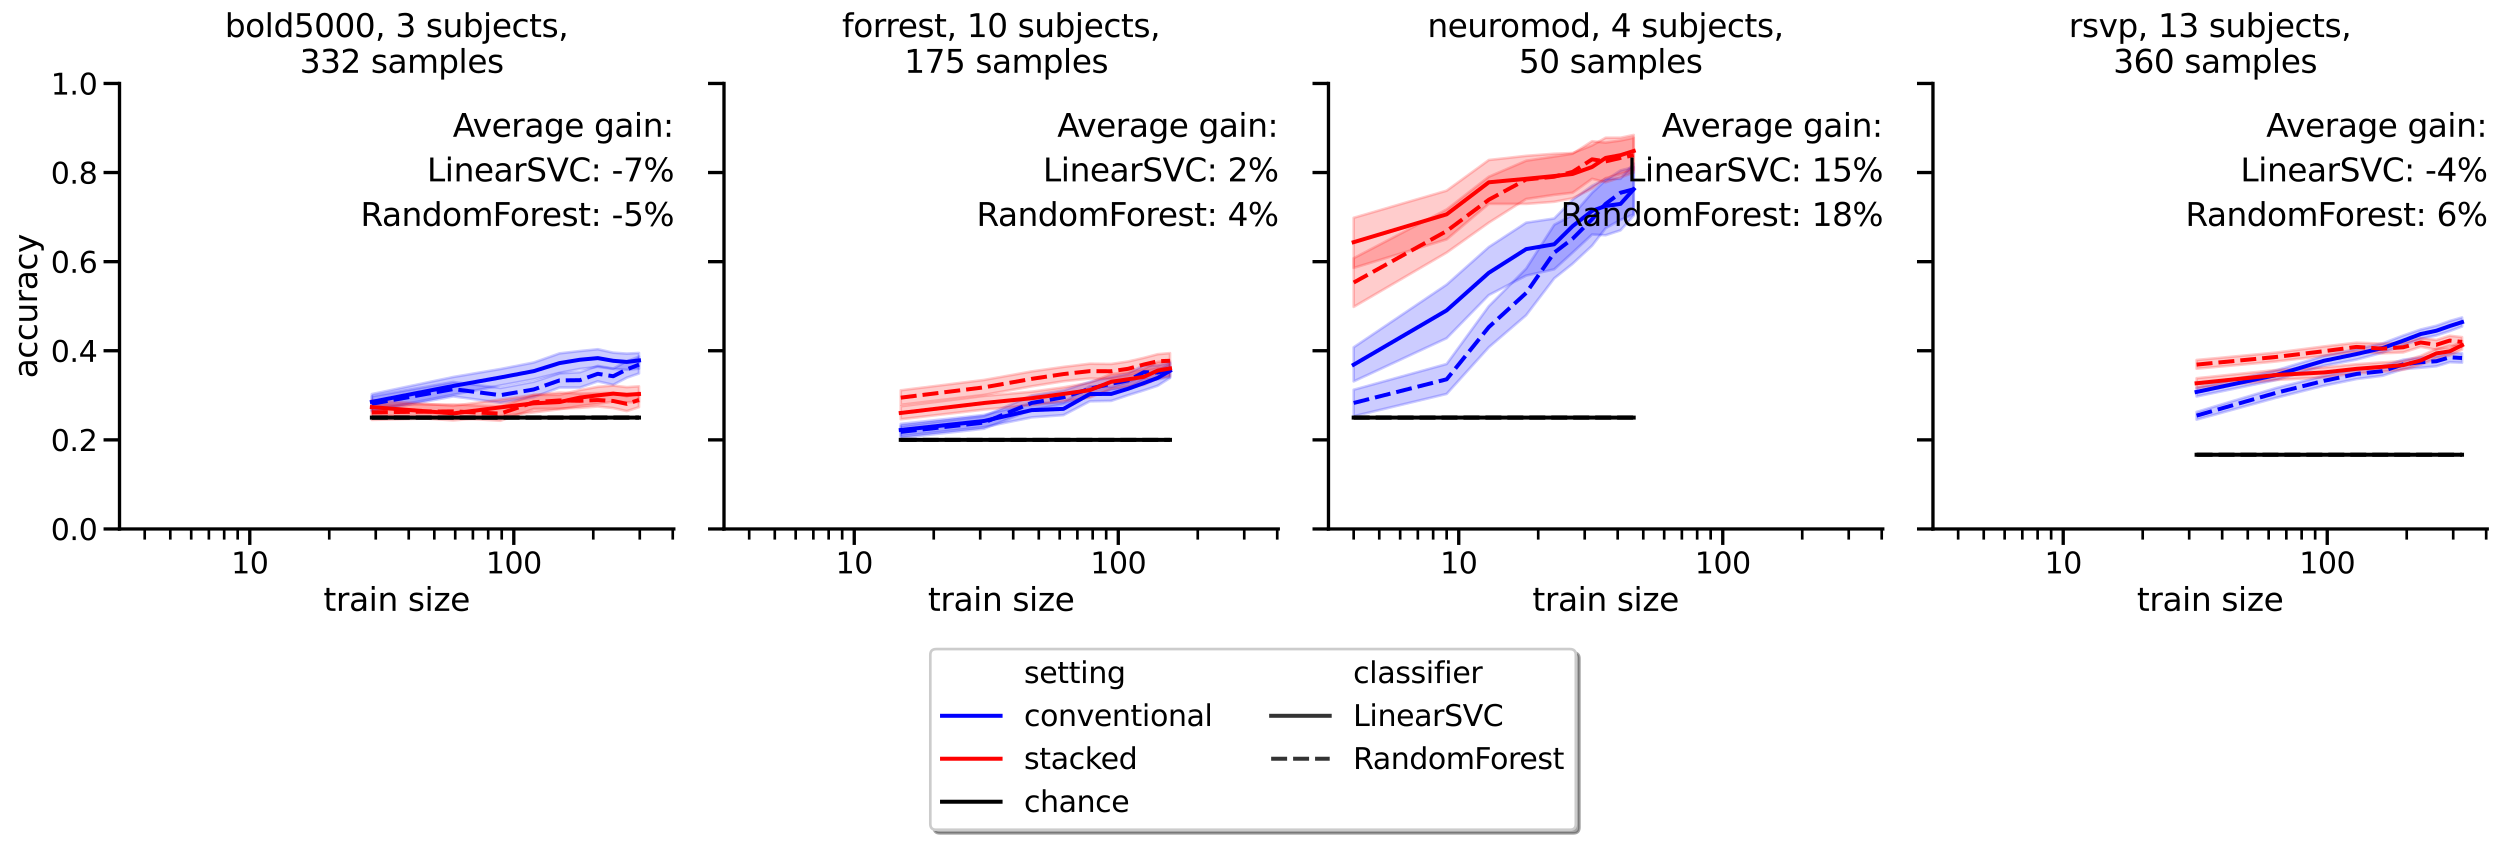 <?xml version="1.0" encoding="utf-8" standalone="no"?>
<!DOCTYPE svg PUBLIC "-//W3C//DTD SVG 1.1//EN"
  "http://www.w3.org/Graphics/SVG/1.1/DTD/svg11.dtd">
<svg xmlns:xlink="http://www.w3.org/1999/xlink" width="1409.035pt" height="474.863pt" viewBox="0 0 1409.035 474.863" xmlns="http://www.w3.org/2000/svg" version="1.1">
 <defs>
  <style type="text/css">*{stroke-linejoin: round; stroke-linecap: butt}</style>
 </defs>
 <g id="figure_1">
  <g id="patch_1">
   <path d="M 0 474.863 
L 1409.035 474.863 
L 1409.035 0 
L 0 0 
z
" style="fill: #ffffff"/>
  </g>
  <g id="axes_1">
   <g id="patch_2">
    <path d="M 67.361 298.133 
L 379.754 298.133 
L 379.754 47.033 
L 67.361 47.033 
z
" style="fill: #ffffff"/>
   </g>
   <g id="PolyCollection_1">
    <defs>
     <path id="m1159e24ee0" d="M 209.584 -252.749 
L 209.584 -243.597 
L 255.484 -252.373 
L 282.051 -257.605 
L 300.824 -261.092 
L 315.353 -264.741 
L 326.846 -266.912 
L 336.912 -268.137 
L 345.619 -266.95 
L 353.291 -266.417 
L 360.148 -267.078 
L 360.148 -275.938 
L 360.148 -275.938 
L 353.291 -275.568 
L 345.619 -276.09 
L 336.912 -278.031 
L 326.846 -276.999 
L 315.353 -275.694 
L 300.824 -270.556 
L 282.051 -266.872 
L 255.484 -262.386 
L 209.584 -252.749 
z
" style="stroke: #0000ff; stroke-opacity: 0.2; stroke-width: 1.5"/>
    </defs>
    <g clip-path="url(#p1accf73f19)">
     <use xlink:href="#m1159e24ee0" x="0" y="474.863" style="fill: #0000ff; fill-opacity: 0.2; stroke: #0000ff; stroke-opacity: 0.2; stroke-width: 1.5"/>
    </g>
   </g>
   <g id="PolyCollection_2">
    <defs>
     <path id="me330e32d53" d="M 209.584 -251.467 
L 209.584 -242.968 
L 255.484 -251.444 
L 282.051 -247.863 
L 300.824 -251.048 
L 315.353 -256.454 
L 326.846 -256.428 
L 336.912 -259.93 
L 345.619 -257.988 
L 353.291 -261.994 
L 360.148 -264.382 
L 360.148 -273.884 
L 360.148 -273.884 
L 353.291 -271.23 
L 345.619 -267.126 
L 336.912 -268.638 
L 326.846 -265.08 
L 315.353 -264.418 
L 300.824 -259.692 
L 282.051 -256.199 
L 255.484 -259.57 
L 209.584 -251.467 
z
" style="stroke: #0000ff; stroke-opacity: 0.2; stroke-width: 1.5"/>
    </defs>
    <g clip-path="url(#p1accf73f19)">
     <use xlink:href="#me330e32d53" x="0" y="474.863" style="fill: #0000ff; fill-opacity: 0.2; stroke: #0000ff; stroke-opacity: 0.2; stroke-width: 1.5"/>
    </g>
   </g>
   <g id="PolyCollection_3">
    <defs>
     <path id="m2d78a80d42" d="M 209.584 -249.352 
L 209.584 -241.132 
L 255.484 -237.9 
L 282.051 -240.34 
L 300.824 -242.445 
L 315.353 -244.2 
L 326.846 -246.038 
L 336.912 -247.247 
L 345.619 -248.479 
L 353.291 -248.139 
L 360.148 -248.315 
L 360.148 -257.118 
L 360.148 -257.118 
L 353.291 -256.666 
L 345.619 -257.535 
L 336.912 -256.839 
L 326.846 -255.002 
L 315.353 -252.34 
L 300.824 -252.247 
L 282.051 -249.677 
L 255.484 -246.12 
L 209.584 -249.352 
z
" style="stroke: #ff0000; stroke-opacity: 0.2; stroke-width: 1.5"/>
    </defs>
    <g clip-path="url(#p1accf73f19)">
     <use xlink:href="#m2d78a80d42" x="0" y="474.863" style="fill: #ff0000; fill-opacity: 0.2; stroke: #ff0000; stroke-opacity: 0.2; stroke-width: 1.5"/>
    </g>
   </g>
   <g id="PolyCollection_4">
    <defs>
     <path id="m9ba9b82349" d="M 209.584 -246.888 
L 209.584 -238.203 
L 255.484 -239.342 
L 282.051 -237.713 
L 300.824 -244.364 
L 315.353 -244.561 
L 326.846 -244.991 
L 336.912 -245.747 
L 345.619 -244.876 
L 353.291 -243.155 
L 360.148 -245.386 
L 360.148 -253.572 
L 360.148 -253.572 
L 353.291 -251.421 
L 345.619 -253.479 
L 336.912 -253.304 
L 326.846 -253.048 
L 315.353 -253.595 
L 300.824 -252.305 
L 282.051 -245.724 
L 255.484 -246.9 
L 209.584 -246.888 
z
" style="stroke: #ff0000; stroke-opacity: 0.2; stroke-width: 1.5"/>
    </defs>
    <g clip-path="url(#p1accf73f19)">
     <use xlink:href="#m9ba9b82349" x="0" y="474.863" style="fill: #ff0000; fill-opacity: 0.2; stroke: #ff0000; stroke-opacity: 0.2; stroke-width: 1.5"/>
    </g>
   </g>
   <g id="PolyCollection_5">
    <defs>
     <path id="m855a871233" d="M 209.584 -239.505 
L 209.584 -239.505 
L 255.484 -239.505 
L 282.051 -239.505 
L 300.824 -239.505 
L 315.353 -239.505 
L 326.846 -239.505 
L 336.912 -239.505 
L 345.619 -239.505 
L 353.291 -239.505 
L 360.148 -239.505 
L 360.148 -239.505 
L 360.148 -239.505 
L 353.291 -239.505 
L 345.619 -239.505 
L 336.912 -239.505 
L 326.846 -239.505 
L 315.353 -239.505 
L 300.824 -239.505 
L 282.051 -239.505 
L 255.484 -239.505 
L 209.584 -239.505 
z
" style="stroke: #000000; stroke-opacity: 0.2; stroke-width: 1.5"/>
    </defs>
    <g clip-path="url(#p1accf73f19)">
     <use xlink:href="#m855a871233" x="0" y="474.863" style="fill-opacity: 0.2; stroke: #000000; stroke-opacity: 0.2; stroke-width: 1.5"/>
    </g>
   </g>
   <g id="PolyCollection_6">
    <g clip-path="url(#p1accf73f19)">
     <use xlink:href="#m855a871233" x="0" y="474.863" style="fill-opacity: 0.2; stroke: #000000; stroke-opacity: 0.2; stroke-width: 1.5"/>
    </g>
   </g>
   <g id="matplotlib.axis_1">
    <g id="xtick_1">
     <g id="line2d_1">
      <defs>
       <path id="m214ed807ec" d="M 0 0 
L 0 9 
" style="stroke: #000000; stroke-width: 1.875"/>
      </defs>
      <g>
       <use xlink:href="#m214ed807ec" x="140.776" y="298.133" style="stroke: #000000; stroke-width: 1.875"/>
      </g>
     </g>
     <g id="text_1">
      <!-- 10 -->
      <g transform="translate(130.278 323.171) scale(0.165 -0.165)">
       <defs>
        <path id="DejaVuSans-31" d="M 794 531 
L 1825 531 
L 1825 4091 
L 703 3866 
L 703 4441 
L 1819 4666 
L 2450 4666 
L 2450 531 
L 3481 531 
L 3481 0 
L 794 0 
L 794 531 
z
" transform="scale(0.016)"/>
        <path id="DejaVuSans-30" d="M 2034 4250 
Q 1547 4250 1301 3770 
Q 1056 3291 1056 2328 
Q 1056 1369 1301 889 
Q 1547 409 2034 409 
Q 2525 409 2770 889 
Q 3016 1369 3016 2328 
Q 3016 3291 2770 3770 
Q 2525 4250 2034 4250 
z
M 2034 4750 
Q 2819 4750 3233 4129 
Q 3647 3509 3647 2328 
Q 3647 1150 3233 529 
Q 2819 -91 2034 -91 
Q 1250 -91 836 529 
Q 422 1150 422 2328 
Q 422 3509 836 4129 
Q 1250 4750 2034 4750 
z
" transform="scale(0.016)"/>
       </defs>
       <use xlink:href="#DejaVuSans-31"/>
       <use xlink:href="#DejaVuSans-30" x="63.623"/>
      </g>
     </g>
    </g>
    <g id="xtick_2">
     <g id="line2d_2">
      <g>
       <use xlink:href="#m214ed807ec" x="289.582" y="298.133" style="stroke: #000000; stroke-width: 1.875"/>
      </g>
     </g>
     <g id="text_2">
      <!-- 100 -->
      <g transform="translate(273.835 323.171) scale(0.165 -0.165)">
       <use xlink:href="#DejaVuSans-31"/>
       <use xlink:href="#DejaVuSans-30" x="63.623"/>
       <use xlink:href="#DejaVuSans-30" x="127.246"/>
      </g>
     </g>
    </g>
    <g id="xtick_3">
     <g id="line2d_3">
      <defs>
       <path id="m3dc80f970f" d="M 0 0 
L 0 6 
" style="stroke: #000000; stroke-width: 1.5"/>
      </defs>
      <g>
       <use xlink:href="#m3dc80f970f" x="81.56" y="298.133" style="stroke: #000000; stroke-width: 1.5"/>
      </g>
     </g>
    </g>
    <g id="xtick_4">
     <g id="line2d_4">
      <g>
       <use xlink:href="#m3dc80f970f" x="95.981" y="298.133" style="stroke: #000000; stroke-width: 1.5"/>
      </g>
     </g>
    </g>
    <g id="xtick_5">
     <g id="line2d_5">
      <g>
       <use xlink:href="#m3dc80f970f" x="107.764" y="298.133" style="stroke: #000000; stroke-width: 1.5"/>
      </g>
     </g>
    </g>
    <g id="xtick_6">
     <g id="line2d_6">
      <g>
       <use xlink:href="#m3dc80f970f" x="117.726" y="298.133" style="stroke: #000000; stroke-width: 1.5"/>
      </g>
     </g>
    </g>
    <g id="xtick_7">
     <g id="line2d_7">
      <g>
       <use xlink:href="#m3dc80f970f" x="126.356" y="298.133" style="stroke: #000000; stroke-width: 1.5"/>
      </g>
     </g>
    </g>
    <g id="xtick_8">
     <g id="line2d_8">
      <g>
       <use xlink:href="#m3dc80f970f" x="133.967" y="298.133" style="stroke: #000000; stroke-width: 1.5"/>
      </g>
     </g>
    </g>
    <g id="xtick_9">
     <g id="line2d_9">
      <g>
       <use xlink:href="#m3dc80f970f" x="185.571" y="298.133" style="stroke: #000000; stroke-width: 1.5"/>
      </g>
     </g>
    </g>
    <g id="xtick_10">
     <g id="line2d_10">
      <g>
       <use xlink:href="#m3dc80f970f" x="211.775" y="298.133" style="stroke: #000000; stroke-width: 1.5"/>
      </g>
     </g>
    </g>
    <g id="xtick_11">
     <g id="line2d_11">
      <g>
       <use xlink:href="#m3dc80f970f" x="230.366" y="298.133" style="stroke: #000000; stroke-width: 1.5"/>
      </g>
     </g>
    </g>
    <g id="xtick_12">
     <g id="line2d_12">
      <g>
       <use xlink:href="#m3dc80f970f" x="244.787" y="298.133" style="stroke: #000000; stroke-width: 1.5"/>
      </g>
     </g>
    </g>
    <g id="xtick_13">
     <g id="line2d_13">
      <g>
       <use xlink:href="#m3dc80f970f" x="256.57" y="298.133" style="stroke: #000000; stroke-width: 1.5"/>
      </g>
     </g>
    </g>
    <g id="xtick_14">
     <g id="line2d_14">
      <g>
       <use xlink:href="#m3dc80f970f" x="266.532" y="298.133" style="stroke: #000000; stroke-width: 1.5"/>
      </g>
     </g>
    </g>
    <g id="xtick_15">
     <g id="line2d_15">
      <g>
       <use xlink:href="#m3dc80f970f" x="275.161" y="298.133" style="stroke: #000000; stroke-width: 1.5"/>
      </g>
     </g>
    </g>
    <g id="xtick_16">
     <g id="line2d_16">
      <g>
       <use xlink:href="#m3dc80f970f" x="282.773" y="298.133" style="stroke: #000000; stroke-width: 1.5"/>
      </g>
     </g>
    </g>
    <g id="xtick_17">
     <g id="line2d_17">
      <g>
       <use xlink:href="#m3dc80f970f" x="334.377" y="298.133" style="stroke: #000000; stroke-width: 1.5"/>
      </g>
     </g>
    </g>
    <g id="xtick_18">
     <g id="line2d_18">
      <g>
       <use xlink:href="#m3dc80f970f" x="360.581" y="298.133" style="stroke: #000000; stroke-width: 1.5"/>
      </g>
     </g>
    </g>
    <g id="xtick_19">
     <g id="line2d_19">
      <g>
       <use xlink:href="#m3dc80f970f" x="379.172" y="298.133" style="stroke: #000000; stroke-width: 1.5"/>
      </g>
     </g>
    </g>
    <g id="text_3">
     <!-- train size -->
     <g transform="translate(182.299 344.279) scale(0.18 -0.18)">
      <defs>
       <path id="DejaVuSans-74" d="M 1172 4494 
L 1172 3500 
L 2356 3500 
L 2356 3053 
L 1172 3053 
L 1172 1153 
Q 1172 725 1289 603 
Q 1406 481 1766 481 
L 2356 481 
L 2356 0 
L 1766 0 
Q 1100 0 847 248 
Q 594 497 594 1153 
L 594 3053 
L 172 3053 
L 172 3500 
L 594 3500 
L 594 4494 
L 1172 4494 
z
" transform="scale(0.016)"/>
       <path id="DejaVuSans-72" d="M 2631 2963 
Q 2534 3019 2420 3045 
Q 2306 3072 2169 3072 
Q 1681 3072 1420 2755 
Q 1159 2438 1159 1844 
L 1159 0 
L 581 0 
L 581 3500 
L 1159 3500 
L 1159 2956 
Q 1341 3275 1631 3429 
Q 1922 3584 2338 3584 
Q 2397 3584 2469 3576 
Q 2541 3569 2628 3553 
L 2631 2963 
z
" transform="scale(0.016)"/>
       <path id="DejaVuSans-61" d="M 2194 1759 
Q 1497 1759 1228 1600 
Q 959 1441 959 1056 
Q 959 750 1161 570 
Q 1363 391 1709 391 
Q 2188 391 2477 730 
Q 2766 1069 2766 1631 
L 2766 1759 
L 2194 1759 
z
M 3341 1997 
L 3341 0 
L 2766 0 
L 2766 531 
Q 2569 213 2275 61 
Q 1981 -91 1556 -91 
Q 1019 -91 701 211 
Q 384 513 384 1019 
Q 384 1609 779 1909 
Q 1175 2209 1959 2209 
L 2766 2209 
L 2766 2266 
Q 2766 2663 2505 2880 
Q 2244 3097 1772 3097 
Q 1472 3097 1187 3025 
Q 903 2953 641 2809 
L 641 3341 
Q 956 3463 1253 3523 
Q 1550 3584 1831 3584 
Q 2591 3584 2966 3190 
Q 3341 2797 3341 1997 
z
" transform="scale(0.016)"/>
       <path id="DejaVuSans-69" d="M 603 3500 
L 1178 3500 
L 1178 0 
L 603 0 
L 603 3500 
z
M 603 4863 
L 1178 4863 
L 1178 4134 
L 603 4134 
L 603 4863 
z
" transform="scale(0.016)"/>
       <path id="DejaVuSans-6e" d="M 3513 2113 
L 3513 0 
L 2938 0 
L 2938 2094 
Q 2938 2591 2744 2837 
Q 2550 3084 2163 3084 
Q 1697 3084 1428 2787 
Q 1159 2491 1159 1978 
L 1159 0 
L 581 0 
L 581 3500 
L 1159 3500 
L 1159 2956 
Q 1366 3272 1645 3428 
Q 1925 3584 2291 3584 
Q 2894 3584 3203 3211 
Q 3513 2838 3513 2113 
z
" transform="scale(0.016)"/>
       <path id="DejaVuSans-20" transform="scale(0.016)"/>
       <path id="DejaVuSans-73" d="M 2834 3397 
L 2834 2853 
Q 2591 2978 2328 3040 
Q 2066 3103 1784 3103 
Q 1356 3103 1142 2972 
Q 928 2841 928 2578 
Q 928 2378 1081 2264 
Q 1234 2150 1697 2047 
L 1894 2003 
Q 2506 1872 2764 1633 
Q 3022 1394 3022 966 
Q 3022 478 2636 193 
Q 2250 -91 1575 -91 
Q 1294 -91 989 -36 
Q 684 19 347 128 
L 347 722 
Q 666 556 975 473 
Q 1284 391 1588 391 
Q 1994 391 2212 530 
Q 2431 669 2431 922 
Q 2431 1156 2273 1281 
Q 2116 1406 1581 1522 
L 1381 1569 
Q 847 1681 609 1914 
Q 372 2147 372 2553 
Q 372 3047 722 3315 
Q 1072 3584 1716 3584 
Q 2034 3584 2315 3537 
Q 2597 3491 2834 3397 
z
" transform="scale(0.016)"/>
       <path id="DejaVuSans-7a" d="M 353 3500 
L 3084 3500 
L 3084 2975 
L 922 459 
L 3084 459 
L 3084 0 
L 275 0 
L 275 525 
L 2438 3041 
L 353 3041 
L 353 3500 
z
" transform="scale(0.016)"/>
       <path id="DejaVuSans-65" d="M 3597 1894 
L 3597 1613 
L 953 1613 
Q 991 1019 1311 708 
Q 1631 397 2203 397 
Q 2534 397 2845 478 
Q 3156 559 3463 722 
L 3463 178 
Q 3153 47 2828 -22 
Q 2503 -91 2169 -91 
Q 1331 -91 842 396 
Q 353 884 353 1716 
Q 353 2575 817 3079 
Q 1281 3584 2069 3584 
Q 2775 3584 3186 3129 
Q 3597 2675 3597 1894 
z
M 3022 2063 
Q 3016 2534 2758 2815 
Q 2500 3097 2075 3097 
Q 1594 3097 1305 2825 
Q 1016 2553 972 2059 
L 3022 2063 
z
" transform="scale(0.016)"/>
      </defs>
      <use xlink:href="#DejaVuSans-74"/>
      <use xlink:href="#DejaVuSans-72" x="39.209"/>
      <use xlink:href="#DejaVuSans-61" x="80.322"/>
      <use xlink:href="#DejaVuSans-69" x="141.602"/>
      <use xlink:href="#DejaVuSans-6e" x="169.385"/>
      <use xlink:href="#DejaVuSans-20" x="232.764"/>
      <use xlink:href="#DejaVuSans-73" x="264.551"/>
      <use xlink:href="#DejaVuSans-69" x="316.65"/>
      <use xlink:href="#DejaVuSans-7a" x="344.434"/>
      <use xlink:href="#DejaVuSans-65" x="396.924"/>
     </g>
    </g>
   </g>
   <g id="matplotlib.axis_2">
    <g id="ytick_1">
     <g id="line2d_20">
      <defs>
       <path id="m6324ffef8c" d="M 0 0 
L -9 0 
" style="stroke: #000000; stroke-width: 1.875"/>
      </defs>
      <g>
       <use xlink:href="#m6324ffef8c" x="67.361" y="298.133" style="stroke: #000000; stroke-width: 1.875"/>
      </g>
     </g>
     <g id="text_4">
      <!-- 0.0 -->
      <g transform="translate(28.621 304.402) scale(0.165 -0.165)">
       <defs>
        <path id="DejaVuSans-2e" d="M 684 794 
L 1344 794 
L 1344 0 
L 684 0 
L 684 794 
z
" transform="scale(0.016)"/>
       </defs>
       <use xlink:href="#DejaVuSans-30"/>
       <use xlink:href="#DejaVuSans-2e" x="63.623"/>
       <use xlink:href="#DejaVuSans-30" x="95.41"/>
      </g>
     </g>
    </g>
    <g id="ytick_2">
     <g id="line2d_21">
      <g>
       <use xlink:href="#m6324ffef8c" x="67.361" y="247.913" style="stroke: #000000; stroke-width: 1.875"/>
      </g>
     </g>
     <g id="text_5">
      <!-- 0.2 -->
      <g transform="translate(28.621 254.182) scale(0.165 -0.165)">
       <defs>
        <path id="DejaVuSans-32" d="M 1228 531 
L 3431 531 
L 3431 0 
L 469 0 
L 469 531 
Q 828 903 1448 1529 
Q 2069 2156 2228 2338 
Q 2531 2678 2651 2914 
Q 2772 3150 2772 3378 
Q 2772 3750 2511 3984 
Q 2250 4219 1831 4219 
Q 1534 4219 1204 4116 
Q 875 4013 500 3803 
L 500 4441 
Q 881 4594 1212 4672 
Q 1544 4750 1819 4750 
Q 2544 4750 2975 4387 
Q 3406 4025 3406 3419 
Q 3406 3131 3298 2873 
Q 3191 2616 2906 2266 
Q 2828 2175 2409 1742 
Q 1991 1309 1228 531 
z
" transform="scale(0.016)"/>
       </defs>
       <use xlink:href="#DejaVuSans-30"/>
       <use xlink:href="#DejaVuSans-2e" x="63.623"/>
       <use xlink:href="#DejaVuSans-32" x="95.41"/>
      </g>
     </g>
    </g>
    <g id="ytick_3">
     <g id="line2d_22">
      <g>
       <use xlink:href="#m6324ffef8c" x="67.361" y="197.693" style="stroke: #000000; stroke-width: 1.875"/>
      </g>
     </g>
     <g id="text_6">
      <!-- 0.4 -->
      <g transform="translate(28.621 203.962) scale(0.165 -0.165)">
       <defs>
        <path id="DejaVuSans-34" d="M 2419 4116 
L 825 1625 
L 2419 1625 
L 2419 4116 
z
M 2253 4666 
L 3047 4666 
L 3047 1625 
L 3713 1625 
L 3713 1100 
L 3047 1100 
L 3047 0 
L 2419 0 
L 2419 1100 
L 313 1100 
L 313 1709 
L 2253 4666 
z
" transform="scale(0.016)"/>
       </defs>
       <use xlink:href="#DejaVuSans-30"/>
       <use xlink:href="#DejaVuSans-2e" x="63.623"/>
       <use xlink:href="#DejaVuSans-34" x="95.41"/>
      </g>
     </g>
    </g>
    <g id="ytick_4">
     <g id="line2d_23">
      <g>
       <use xlink:href="#m6324ffef8c" x="67.361" y="147.473" style="stroke: #000000; stroke-width: 1.875"/>
      </g>
     </g>
     <g id="text_7">
      <!-- 0.6 -->
      <g transform="translate(28.621 153.742) scale(0.165 -0.165)">
       <defs>
        <path id="DejaVuSans-36" d="M 2113 2584 
Q 1688 2584 1439 2293 
Q 1191 2003 1191 1497 
Q 1191 994 1439 701 
Q 1688 409 2113 409 
Q 2538 409 2786 701 
Q 3034 994 3034 1497 
Q 3034 2003 2786 2293 
Q 2538 2584 2113 2584 
z
M 3366 4563 
L 3366 3988 
Q 3128 4100 2886 4159 
Q 2644 4219 2406 4219 
Q 1781 4219 1451 3797 
Q 1122 3375 1075 2522 
Q 1259 2794 1537 2939 
Q 1816 3084 2150 3084 
Q 2853 3084 3261 2657 
Q 3669 2231 3669 1497 
Q 3669 778 3244 343 
Q 2819 -91 2113 -91 
Q 1303 -91 875 529 
Q 447 1150 447 2328 
Q 447 3434 972 4092 
Q 1497 4750 2381 4750 
Q 2619 4750 2861 4703 
Q 3103 4656 3366 4563 
z
" transform="scale(0.016)"/>
       </defs>
       <use xlink:href="#DejaVuSans-30"/>
       <use xlink:href="#DejaVuSans-2e" x="63.623"/>
       <use xlink:href="#DejaVuSans-36" x="95.41"/>
      </g>
     </g>
    </g>
    <g id="ytick_5">
     <g id="line2d_24">
      <g>
       <use xlink:href="#m6324ffef8c" x="67.361" y="97.253" style="stroke: #000000; stroke-width: 1.875"/>
      </g>
     </g>
     <g id="text_8">
      <!-- 0.8 -->
      <g transform="translate(28.621 103.522) scale(0.165 -0.165)">
       <defs>
        <path id="DejaVuSans-38" d="M 2034 2216 
Q 1584 2216 1326 1975 
Q 1069 1734 1069 1313 
Q 1069 891 1326 650 
Q 1584 409 2034 409 
Q 2484 409 2743 651 
Q 3003 894 3003 1313 
Q 3003 1734 2745 1975 
Q 2488 2216 2034 2216 
z
M 1403 2484 
Q 997 2584 770 2862 
Q 544 3141 544 3541 
Q 544 4100 942 4425 
Q 1341 4750 2034 4750 
Q 2731 4750 3128 4425 
Q 3525 4100 3525 3541 
Q 3525 3141 3298 2862 
Q 3072 2584 2669 2484 
Q 3125 2378 3379 2068 
Q 3634 1759 3634 1313 
Q 3634 634 3220 271 
Q 2806 -91 2034 -91 
Q 1263 -91 848 271 
Q 434 634 434 1313 
Q 434 1759 690 2068 
Q 947 2378 1403 2484 
z
M 1172 3481 
Q 1172 3119 1398 2916 
Q 1625 2713 2034 2713 
Q 2441 2713 2670 2916 
Q 2900 3119 2900 3481 
Q 2900 3844 2670 4047 
Q 2441 4250 2034 4250 
Q 1625 4250 1398 4047 
Q 1172 3844 1172 3481 
z
" transform="scale(0.016)"/>
       </defs>
       <use xlink:href="#DejaVuSans-30"/>
       <use xlink:href="#DejaVuSans-2e" x="63.623"/>
       <use xlink:href="#DejaVuSans-38" x="95.41"/>
      </g>
     </g>
    </g>
    <g id="ytick_6">
     <g id="line2d_25">
      <g>
       <use xlink:href="#m6324ffef8c" x="67.361" y="47.033" style="stroke: #000000; stroke-width: 1.875"/>
      </g>
     </g>
     <g id="text_9">
      <!-- 1.0 -->
      <g transform="translate(28.621 53.302) scale(0.165 -0.165)">
       <use xlink:href="#DejaVuSans-31"/>
       <use xlink:href="#DejaVuSans-2e" x="63.623"/>
       <use xlink:href="#DejaVuSans-30" x="95.41"/>
      </g>
     </g>
    </g>
    <g id="text_10">
     <!-- accuracy -->
     <g transform="translate(20.877 213.19) rotate(-90) scale(0.18 -0.18)">
      <defs>
       <path id="DejaVuSans-63" d="M 3122 3366 
L 3122 2828 
Q 2878 2963 2633 3030 
Q 2388 3097 2138 3097 
Q 1578 3097 1268 2742 
Q 959 2388 959 1747 
Q 959 1106 1268 751 
Q 1578 397 2138 397 
Q 2388 397 2633 464 
Q 2878 531 3122 666 
L 3122 134 
Q 2881 22 2623 -34 
Q 2366 -91 2075 -91 
Q 1284 -91 818 406 
Q 353 903 353 1747 
Q 353 2603 823 3093 
Q 1294 3584 2113 3584 
Q 2378 3584 2631 3529 
Q 2884 3475 3122 3366 
z
" transform="scale(0.016)"/>
       <path id="DejaVuSans-75" d="M 544 1381 
L 544 3500 
L 1119 3500 
L 1119 1403 
Q 1119 906 1312 657 
Q 1506 409 1894 409 
Q 2359 409 2629 706 
Q 2900 1003 2900 1516 
L 2900 3500 
L 3475 3500 
L 3475 0 
L 2900 0 
L 2900 538 
Q 2691 219 2414 64 
Q 2138 -91 1772 -91 
Q 1169 -91 856 284 
Q 544 659 544 1381 
z
M 1991 3584 
L 1991 3584 
z
" transform="scale(0.016)"/>
       <path id="DejaVuSans-79" d="M 2059 -325 
Q 1816 -950 1584 -1140 
Q 1353 -1331 966 -1331 
L 506 -1331 
L 506 -850 
L 844 -850 
Q 1081 -850 1212 -737 
Q 1344 -625 1503 -206 
L 1606 56 
L 191 3500 
L 800 3500 
L 1894 763 
L 2988 3500 
L 3597 3500 
L 2059 -325 
z
" transform="scale(0.016)"/>
      </defs>
      <use xlink:href="#DejaVuSans-61"/>
      <use xlink:href="#DejaVuSans-63" x="61.279"/>
      <use xlink:href="#DejaVuSans-63" x="116.26"/>
      <use xlink:href="#DejaVuSans-75" x="171.24"/>
      <use xlink:href="#DejaVuSans-72" x="234.619"/>
      <use xlink:href="#DejaVuSans-61" x="275.732"/>
      <use xlink:href="#DejaVuSans-63" x="337.012"/>
      <use xlink:href="#DejaVuSans-79" x="391.992"/>
     </g>
    </g>
   </g>
   <g id="line2d_26">
    <path d="M 209.584 226.488 
L 255.484 217.514 
L 282.051 212.748 
L 300.824 209.167 
L 315.353 204.645 
L 326.846 202.762 
L 336.912 201.832 
L 345.619 203.355 
L 353.291 203.994 
L 360.148 203.145 
" clip-path="url(#p1accf73f19)" style="fill: none; stroke: #0000ff; stroke-width: 2.25; stroke-linecap: square"/>
   </g>
   <g id="line2d_27">
    <path d="M 209.584 227.558 
L 255.484 219.304 
L 282.051 222.722 
L 300.824 219.502 
L 315.353 214.41 
L 326.846 214.27 
L 336.912 210.678 
L 345.619 212.05 
L 353.291 208.202 
L 360.148 205.505 
" clip-path="url(#p1accf73f19)" style="fill: none; stroke-dasharray: 9,3.375; stroke-dashoffset: 0; stroke: #0000ff; stroke-width: 2.25"/>
   </g>
   <g id="line2d_28">
    <path d="M 209.584 229.476 
L 255.484 232.998 
L 282.051 229.592 
L 300.824 227.325 
L 315.353 226.605 
L 326.846 224.07 
L 336.912 222.827 
L 345.619 221.873 
L 353.291 222.501 
L 360.148 222.071 
" clip-path="url(#p1accf73f19)" style="fill: none; stroke: #ff0000; stroke-width: 2.25; stroke-linecap: square"/>
   </g>
   <g id="line2d_29">
    <path d="M 209.584 232.371 
L 255.484 231.847 
L 282.051 233.115 
L 300.824 226.709 
L 315.353 225.698 
L 326.846 225.884 
L 336.912 225.465 
L 345.619 226 
L 353.291 227.628 
L 360.148 225.396 
" clip-path="url(#p1accf73f19)" style="fill: none; stroke-dasharray: 9,3.375; stroke-dashoffset: 0; stroke: #ff0000; stroke-width: 2.25"/>
   </g>
   <g id="line2d_30">
    <path d="M 209.584 235.358 
L 255.484 235.358 
L 282.051 235.358 
L 300.824 235.358 
L 315.353 235.358 
L 326.846 235.358 
L 336.912 235.358 
L 345.619 235.358 
L 353.291 235.358 
L 360.148 235.358 
" clip-path="url(#p1accf73f19)" style="fill: none; stroke: #000000; stroke-width: 2.25; stroke-linecap: square"/>
   </g>
   <g id="line2d_31">
    <path d="M 209.584 235.358 
L 255.484 235.358 
L 282.051 235.358 
L 300.824 235.358 
L 315.353 235.358 
L 326.846 235.358 
L 336.912 235.358 
L 345.619 235.358 
L 353.291 235.358 
L 360.148 235.358 
" clip-path="url(#p1accf73f19)" style="fill: none; stroke-dasharray: 9,3.375; stroke-dashoffset: 0; stroke: #000000; stroke-width: 2.25"/>
   </g>
   <g id="line2d_32"/>
   <g id="line2d_33"/>
   <g id="line2d_34"/>
   <g id="line2d_35"/>
   <g id="line2d_36"/>
   <g id="line2d_37"/>
   <g id="line2d_38"/>
   <g id="patch_3">
    <path d="M 67.361 298.133 
L 67.361 47.033 
" style="fill: none; stroke: #000000; stroke-width: 1.875; stroke-linejoin: miter; stroke-linecap: square"/>
   </g>
   <g id="patch_4">
    <path d="M 67.361 298.133 
L 379.754 298.133 
" style="fill: none; stroke: #000000; stroke-width: 1.875; stroke-linejoin: miter; stroke-linecap: square"/>
   </g>
   <g id="text_11">
    <!-- Average gain: -->
    <g transform="translate(255.186 77.11) scale(0.18 -0.18)">
     <defs>
      <path id="DejaVuSans-41" d="M 2188 4044 
L 1331 1722 
L 3047 1722 
L 2188 4044 
z
M 1831 4666 
L 2547 4666 
L 4325 0 
L 3669 0 
L 3244 1197 
L 1141 1197 
L 716 0 
L 50 0 
L 1831 4666 
z
" transform="scale(0.016)"/>
      <path id="DejaVuSans-76" d="M 191 3500 
L 800 3500 
L 1894 563 
L 2988 3500 
L 3597 3500 
L 2284 0 
L 1503 0 
L 191 3500 
z
" transform="scale(0.016)"/>
      <path id="DejaVuSans-67" d="M 2906 1791 
Q 2906 2416 2648 2759 
Q 2391 3103 1925 3103 
Q 1463 3103 1205 2759 
Q 947 2416 947 1791 
Q 947 1169 1205 825 
Q 1463 481 1925 481 
Q 2391 481 2648 825 
Q 2906 1169 2906 1791 
z
M 3481 434 
Q 3481 -459 3084 -895 
Q 2688 -1331 1869 -1331 
Q 1566 -1331 1297 -1286 
Q 1028 -1241 775 -1147 
L 775 -588 
Q 1028 -725 1275 -790 
Q 1522 -856 1778 -856 
Q 2344 -856 2625 -561 
Q 2906 -266 2906 331 
L 2906 616 
Q 2728 306 2450 153 
Q 2172 0 1784 0 
Q 1141 0 747 490 
Q 353 981 353 1791 
Q 353 2603 747 3093 
Q 1141 3584 1784 3584 
Q 2172 3584 2450 3431 
Q 2728 3278 2906 2969 
L 2906 3500 
L 3481 3500 
L 3481 434 
z
" transform="scale(0.016)"/>
      <path id="DejaVuSans-3a" d="M 750 794 
L 1409 794 
L 1409 0 
L 750 0 
L 750 794 
z
M 750 3309 
L 1409 3309 
L 1409 2516 
L 750 2516 
L 750 3309 
z
" transform="scale(0.016)"/>
     </defs>
     <use xlink:href="#DejaVuSans-41"/>
     <use xlink:href="#DejaVuSans-76" x="62.533"/>
     <use xlink:href="#DejaVuSans-65" x="121.713"/>
     <use xlink:href="#DejaVuSans-72" x="183.236"/>
     <use xlink:href="#DejaVuSans-61" x="224.35"/>
     <use xlink:href="#DejaVuSans-67" x="285.629"/>
     <use xlink:href="#DejaVuSans-65" x="349.105"/>
     <use xlink:href="#DejaVuSans-20" x="410.629"/>
     <use xlink:href="#DejaVuSans-67" x="442.416"/>
     <use xlink:href="#DejaVuSans-61" x="505.893"/>
     <use xlink:href="#DejaVuSans-69" x="567.172"/>
     <use xlink:href="#DejaVuSans-6e" x="594.955"/>
     <use xlink:href="#DejaVuSans-3a" x="658.334"/>
    </g>
   </g>
   <g id="text_12">
    <!-- LinearSVC: -7% -->
    <g transform="translate(240.667 102.22) scale(0.18 -0.18)">
     <defs>
      <path id="DejaVuSans-4c" d="M 628 4666 
L 1259 4666 
L 1259 531 
L 3531 531 
L 3531 0 
L 628 0 
L 628 4666 
z
" transform="scale(0.016)"/>
      <path id="DejaVuSans-53" d="M 3425 4513 
L 3425 3897 
Q 3066 4069 2747 4153 
Q 2428 4238 2131 4238 
Q 1616 4238 1336 4038 
Q 1056 3838 1056 3469 
Q 1056 3159 1242 3001 
Q 1428 2844 1947 2747 
L 2328 2669 
Q 3034 2534 3370 2195 
Q 3706 1856 3706 1288 
Q 3706 609 3251 259 
Q 2797 -91 1919 -91 
Q 1588 -91 1214 -16 
Q 841 59 441 206 
L 441 856 
Q 825 641 1194 531 
Q 1563 422 1919 422 
Q 2459 422 2753 634 
Q 3047 847 3047 1241 
Q 3047 1584 2836 1778 
Q 2625 1972 2144 2069 
L 1759 2144 
Q 1053 2284 737 2584 
Q 422 2884 422 3419 
Q 422 4038 858 4394 
Q 1294 4750 2059 4750 
Q 2388 4750 2728 4690 
Q 3069 4631 3425 4513 
z
" transform="scale(0.016)"/>
      <path id="DejaVuSans-56" d="M 1831 0 
L 50 4666 
L 709 4666 
L 2188 738 
L 3669 4666 
L 4325 4666 
L 2547 0 
L 1831 0 
z
" transform="scale(0.016)"/>
      <path id="DejaVuSans-43" d="M 4122 4306 
L 4122 3641 
Q 3803 3938 3442 4084 
Q 3081 4231 2675 4231 
Q 1875 4231 1450 3742 
Q 1025 3253 1025 2328 
Q 1025 1406 1450 917 
Q 1875 428 2675 428 
Q 3081 428 3442 575 
Q 3803 722 4122 1019 
L 4122 359 
Q 3791 134 3420 21 
Q 3050 -91 2638 -91 
Q 1578 -91 968 557 
Q 359 1206 359 2328 
Q 359 3453 968 4101 
Q 1578 4750 2638 4750 
Q 3056 4750 3426 4639 
Q 3797 4528 4122 4306 
z
" transform="scale(0.016)"/>
      <path id="DejaVuSans-2d" d="M 313 2009 
L 1997 2009 
L 1997 1497 
L 313 1497 
L 313 2009 
z
" transform="scale(0.016)"/>
      <path id="DejaVuSans-37" d="M 525 4666 
L 3525 4666 
L 3525 4397 
L 1831 0 
L 1172 0 
L 2766 4134 
L 525 4134 
L 525 4666 
z
" transform="scale(0.016)"/>
      <path id="DejaVuSans-25" d="M 4653 2053 
Q 4381 2053 4226 1822 
Q 4072 1591 4072 1178 
Q 4072 772 4226 539 
Q 4381 306 4653 306 
Q 4919 306 5073 539 
Q 5228 772 5228 1178 
Q 5228 1588 5073 1820 
Q 4919 2053 4653 2053 
z
M 4653 2450 
Q 5147 2450 5437 2106 
Q 5728 1763 5728 1178 
Q 5728 594 5436 251 
Q 5144 -91 4653 -91 
Q 4153 -91 3862 251 
Q 3572 594 3572 1178 
Q 3572 1766 3864 2108 
Q 4156 2450 4653 2450 
z
M 1428 4353 
Q 1159 4353 1004 4120 
Q 850 3888 850 3481 
Q 850 3069 1003 2837 
Q 1156 2606 1428 2606 
Q 1700 2606 1854 2837 
Q 2009 3069 2009 3481 
Q 2009 3884 1853 4118 
Q 1697 4353 1428 4353 
z
M 4250 4750 
L 4750 4750 
L 1831 -91 
L 1331 -91 
L 4250 4750 
z
M 1428 4750 
Q 1922 4750 2215 4408 
Q 2509 4066 2509 3481 
Q 2509 2891 2217 2550 
Q 1925 2209 1428 2209 
Q 931 2209 642 2551 
Q 353 2894 353 3481 
Q 353 4063 643 4406 
Q 934 4750 1428 4750 
z
" transform="scale(0.016)"/>
     </defs>
     <use xlink:href="#DejaVuSans-4c"/>
     <use xlink:href="#DejaVuSans-69" x="55.713"/>
     <use xlink:href="#DejaVuSans-6e" x="83.496"/>
     <use xlink:href="#DejaVuSans-65" x="146.875"/>
     <use xlink:href="#DejaVuSans-61" x="208.398"/>
     <use xlink:href="#DejaVuSans-72" x="269.678"/>
     <use xlink:href="#DejaVuSans-53" x="310.791"/>
     <use xlink:href="#DejaVuSans-56" x="374.268"/>
     <use xlink:href="#DejaVuSans-43" x="442.676"/>
     <use xlink:href="#DejaVuSans-3a" x="512.5"/>
     <use xlink:href="#DejaVuSans-20" x="546.191"/>
     <use xlink:href="#DejaVuSans-2d" x="577.979"/>
     <use xlink:href="#DejaVuSans-37" x="614.062"/>
     <use xlink:href="#DejaVuSans-25" x="677.686"/>
    </g>
   </g>
   <g id="text_13">
    <!-- RandomForest: -5% -->
    <g transform="translate(203.188 127.33) scale(0.18 -0.18)">
     <defs>
      <path id="DejaVuSans-52" d="M 2841 2188 
Q 3044 2119 3236 1894 
Q 3428 1669 3622 1275 
L 4263 0 
L 3584 0 
L 2988 1197 
Q 2756 1666 2539 1819 
Q 2322 1972 1947 1972 
L 1259 1972 
L 1259 0 
L 628 0 
L 628 4666 
L 2053 4666 
Q 2853 4666 3247 4331 
Q 3641 3997 3641 3322 
Q 3641 2881 3436 2590 
Q 3231 2300 2841 2188 
z
M 1259 4147 
L 1259 2491 
L 2053 2491 
Q 2509 2491 2742 2702 
Q 2975 2913 2975 3322 
Q 2975 3731 2742 3939 
Q 2509 4147 2053 4147 
L 1259 4147 
z
" transform="scale(0.016)"/>
      <path id="DejaVuSans-64" d="M 2906 2969 
L 2906 4863 
L 3481 4863 
L 3481 0 
L 2906 0 
L 2906 525 
Q 2725 213 2448 61 
Q 2172 -91 1784 -91 
Q 1150 -91 751 415 
Q 353 922 353 1747 
Q 353 2572 751 3078 
Q 1150 3584 1784 3584 
Q 2172 3584 2448 3432 
Q 2725 3281 2906 2969 
z
M 947 1747 
Q 947 1113 1208 752 
Q 1469 391 1925 391 
Q 2381 391 2643 752 
Q 2906 1113 2906 1747 
Q 2906 2381 2643 2742 
Q 2381 3103 1925 3103 
Q 1469 3103 1208 2742 
Q 947 2381 947 1747 
z
" transform="scale(0.016)"/>
      <path id="DejaVuSans-6f" d="M 1959 3097 
Q 1497 3097 1228 2736 
Q 959 2375 959 1747 
Q 959 1119 1226 758 
Q 1494 397 1959 397 
Q 2419 397 2687 759 
Q 2956 1122 2956 1747 
Q 2956 2369 2687 2733 
Q 2419 3097 1959 3097 
z
M 1959 3584 
Q 2709 3584 3137 3096 
Q 3566 2609 3566 1747 
Q 3566 888 3137 398 
Q 2709 -91 1959 -91 
Q 1206 -91 779 398 
Q 353 888 353 1747 
Q 353 2609 779 3096 
Q 1206 3584 1959 3584 
z
" transform="scale(0.016)"/>
      <path id="DejaVuSans-6d" d="M 3328 2828 
Q 3544 3216 3844 3400 
Q 4144 3584 4550 3584 
Q 5097 3584 5394 3201 
Q 5691 2819 5691 2113 
L 5691 0 
L 5113 0 
L 5113 2094 
Q 5113 2597 4934 2840 
Q 4756 3084 4391 3084 
Q 3944 3084 3684 2787 
Q 3425 2491 3425 1978 
L 3425 0 
L 2847 0 
L 2847 2094 
Q 2847 2600 2669 2842 
Q 2491 3084 2119 3084 
Q 1678 3084 1418 2786 
Q 1159 2488 1159 1978 
L 1159 0 
L 581 0 
L 581 3500 
L 1159 3500 
L 1159 2956 
Q 1356 3278 1631 3431 
Q 1906 3584 2284 3584 
Q 2666 3584 2933 3390 
Q 3200 3197 3328 2828 
z
" transform="scale(0.016)"/>
      <path id="DejaVuSans-46" d="M 628 4666 
L 3309 4666 
L 3309 4134 
L 1259 4134 
L 1259 2759 
L 3109 2759 
L 3109 2228 
L 1259 2228 
L 1259 0 
L 628 0 
L 628 4666 
z
" transform="scale(0.016)"/>
      <path id="DejaVuSans-35" d="M 691 4666 
L 3169 4666 
L 3169 4134 
L 1269 4134 
L 1269 2991 
Q 1406 3038 1543 3061 
Q 1681 3084 1819 3084 
Q 2600 3084 3056 2656 
Q 3513 2228 3513 1497 
Q 3513 744 3044 326 
Q 2575 -91 1722 -91 
Q 1428 -91 1123 -41 
Q 819 9 494 109 
L 494 744 
Q 775 591 1075 516 
Q 1375 441 1709 441 
Q 2250 441 2565 725 
Q 2881 1009 2881 1497 
Q 2881 1984 2565 2268 
Q 2250 2553 1709 2553 
Q 1456 2553 1204 2497 
Q 953 2441 691 2322 
L 691 4666 
z
" transform="scale(0.016)"/>
     </defs>
     <use xlink:href="#DejaVuSans-52"/>
     <use xlink:href="#DejaVuSans-61" x="67.232"/>
     <use xlink:href="#DejaVuSans-6e" x="128.512"/>
     <use xlink:href="#DejaVuSans-64" x="191.891"/>
     <use xlink:href="#DejaVuSans-6f" x="255.367"/>
     <use xlink:href="#DejaVuSans-6d" x="316.549"/>
     <use xlink:href="#DejaVuSans-46" x="413.961"/>
     <use xlink:href="#DejaVuSans-6f" x="467.855"/>
     <use xlink:href="#DejaVuSans-72" x="529.037"/>
     <use xlink:href="#DejaVuSans-65" x="567.9"/>
     <use xlink:href="#DejaVuSans-73" x="629.424"/>
     <use xlink:href="#DejaVuSans-74" x="681.523"/>
     <use xlink:href="#DejaVuSans-3a" x="720.732"/>
     <use xlink:href="#DejaVuSans-20" x="754.424"/>
     <use xlink:href="#DejaVuSans-2d" x="786.211"/>
     <use xlink:href="#DejaVuSans-35" x="822.295"/>
     <use xlink:href="#DejaVuSans-25" x="885.918"/>
    </g>
   </g>
   <g id="text_14">
    <!-- bold5000, 3 subjects, -->
    <g transform="translate(126.741 20.877) scale(0.18 -0.18)">
     <defs>
      <path id="DejaVuSans-62" d="M 3116 1747 
Q 3116 2381 2855 2742 
Q 2594 3103 2138 3103 
Q 1681 3103 1420 2742 
Q 1159 2381 1159 1747 
Q 1159 1113 1420 752 
Q 1681 391 2138 391 
Q 2594 391 2855 752 
Q 3116 1113 3116 1747 
z
M 1159 2969 
Q 1341 3281 1617 3432 
Q 1894 3584 2278 3584 
Q 2916 3584 3314 3078 
Q 3713 2572 3713 1747 
Q 3713 922 3314 415 
Q 2916 -91 2278 -91 
Q 1894 -91 1617 61 
Q 1341 213 1159 525 
L 1159 0 
L 581 0 
L 581 4863 
L 1159 4863 
L 1159 2969 
z
" transform="scale(0.016)"/>
      <path id="DejaVuSans-6c" d="M 603 4863 
L 1178 4863 
L 1178 0 
L 603 0 
L 603 4863 
z
" transform="scale(0.016)"/>
      <path id="DejaVuSans-2c" d="M 750 794 
L 1409 794 
L 1409 256 
L 897 -744 
L 494 -744 
L 750 256 
L 750 794 
z
" transform="scale(0.016)"/>
      <path id="DejaVuSans-33" d="M 2597 2516 
Q 3050 2419 3304 2112 
Q 3559 1806 3559 1356 
Q 3559 666 3084 287 
Q 2609 -91 1734 -91 
Q 1441 -91 1130 -33 
Q 819 25 488 141 
L 488 750 
Q 750 597 1062 519 
Q 1375 441 1716 441 
Q 2309 441 2620 675 
Q 2931 909 2931 1356 
Q 2931 1769 2642 2001 
Q 2353 2234 1838 2234 
L 1294 2234 
L 1294 2753 
L 1863 2753 
Q 2328 2753 2575 2939 
Q 2822 3125 2822 3475 
Q 2822 3834 2567 4026 
Q 2313 4219 1838 4219 
Q 1578 4219 1281 4162 
Q 984 4106 628 3988 
L 628 4550 
Q 988 4650 1302 4700 
Q 1616 4750 1894 4750 
Q 2613 4750 3031 4423 
Q 3450 4097 3450 3541 
Q 3450 3153 3228 2886 
Q 3006 2619 2597 2516 
z
" transform="scale(0.016)"/>
      <path id="DejaVuSans-6a" d="M 603 3500 
L 1178 3500 
L 1178 -63 
Q 1178 -731 923 -1031 
Q 669 -1331 103 -1331 
L -116 -1331 
L -116 -844 
L 38 -844 
Q 366 -844 484 -692 
Q 603 -541 603 -63 
L 603 3500 
z
M 603 4863 
L 1178 4863 
L 1178 4134 
L 603 4134 
L 603 4863 
z
" transform="scale(0.016)"/>
     </defs>
     <use xlink:href="#DejaVuSans-62"/>
     <use xlink:href="#DejaVuSans-6f" x="63.477"/>
     <use xlink:href="#DejaVuSans-6c" x="124.658"/>
     <use xlink:href="#DejaVuSans-64" x="152.441"/>
     <use xlink:href="#DejaVuSans-35" x="215.918"/>
     <use xlink:href="#DejaVuSans-30" x="279.541"/>
     <use xlink:href="#DejaVuSans-30" x="343.164"/>
     <use xlink:href="#DejaVuSans-30" x="406.787"/>
     <use xlink:href="#DejaVuSans-2c" x="470.41"/>
     <use xlink:href="#DejaVuSans-20" x="502.197"/>
     <use xlink:href="#DejaVuSans-33" x="533.984"/>
     <use xlink:href="#DejaVuSans-20" x="597.607"/>
     <use xlink:href="#DejaVuSans-73" x="629.395"/>
     <use xlink:href="#DejaVuSans-75" x="681.494"/>
     <use xlink:href="#DejaVuSans-62" x="744.873"/>
     <use xlink:href="#DejaVuSans-6a" x="808.35"/>
     <use xlink:href="#DejaVuSans-65" x="836.133"/>
     <use xlink:href="#DejaVuSans-63" x="897.656"/>
     <use xlink:href="#DejaVuSans-74" x="952.637"/>
     <use xlink:href="#DejaVuSans-73" x="991.846"/>
     <use xlink:href="#DejaVuSans-2c" x="1043.945"/>
    </g>
    <!--  332 samples -->
    <g transform="translate(163.248 41.033) scale(0.18 -0.18)">
     <defs>
      <path id="DejaVuSans-70" d="M 1159 525 
L 1159 -1331 
L 581 -1331 
L 581 3500 
L 1159 3500 
L 1159 2969 
Q 1341 3281 1617 3432 
Q 1894 3584 2278 3584 
Q 2916 3584 3314 3078 
Q 3713 2572 3713 1747 
Q 3713 922 3314 415 
Q 2916 -91 2278 -91 
Q 1894 -91 1617 61 
Q 1341 213 1159 525 
z
M 3116 1747 
Q 3116 2381 2855 2742 
Q 2594 3103 2138 3103 
Q 1681 3103 1420 2742 
Q 1159 2381 1159 1747 
Q 1159 1113 1420 752 
Q 1681 391 2138 391 
Q 2594 391 2855 752 
Q 3116 1113 3116 1747 
z
" transform="scale(0.016)"/>
     </defs>
     <use xlink:href="#DejaVuSans-20"/>
     <use xlink:href="#DejaVuSans-33" x="31.787"/>
     <use xlink:href="#DejaVuSans-33" x="95.41"/>
     <use xlink:href="#DejaVuSans-32" x="159.033"/>
     <use xlink:href="#DejaVuSans-20" x="222.656"/>
     <use xlink:href="#DejaVuSans-73" x="254.443"/>
     <use xlink:href="#DejaVuSans-61" x="306.543"/>
     <use xlink:href="#DejaVuSans-6d" x="367.822"/>
     <use xlink:href="#DejaVuSans-70" x="465.234"/>
     <use xlink:href="#DejaVuSans-6c" x="528.711"/>
     <use xlink:href="#DejaVuSans-65" x="556.494"/>
     <use xlink:href="#DejaVuSans-73" x="618.018"/>
    </g>
   </g>
  </g>
  <g id="axes_2">
   <g id="patch_5">
    <path d="M 408.054 298.133 
L 720.448 298.133 
L 720.448 47.033 
L 408.054 47.033 
z
" style="fill: #ffffff"/>
   </g>
   <g id="PolyCollection_7">
    <defs>
     <path id="mb556e935dc" d="M 507.673 -235.948 
L 507.673 -229.124 
L 554.587 -234.147 
L 581.482 -239.631 
L 599.382 -240.905 
L 614.219 -248.668 
L 626.277 -248.921 
L 635.845 -252.141 
L 644.697 -254.863 
L 652.48 -257.458 
L 659.427 -261.831 
L 659.427 -270.055 
L 659.427 -270.055 
L 652.48 -266.038 
L 644.697 -263.236 
L 635.845 -259.49 
L 626.277 -256.789 
L 614.219 -257.145 
L 599.382 -248.189 
L 581.482 -247.666 
L 554.587 -240.97 
L 507.673 -235.948 
z
" style="stroke: #0000ff; stroke-opacity: 0.2; stroke-width: 1.5"/>
    </defs>
    <g clip-path="url(#p4b920dd93e)">
     <use xlink:href="#mb556e935dc" x="0" y="474.863" style="fill: #0000ff; fill-opacity: 0.2; stroke: #0000ff; stroke-opacity: 0.2; stroke-width: 1.5"/>
    </g>
   </g>
   <g id="PolyCollection_8">
    <defs>
     <path id="m9f19035061" d="M 507.673 -234.756 
L 507.673 -228.079 
L 554.587 -233.227 
L 581.482 -243.899 
L 599.382 -247.017 
L 614.219 -251.557 
L 626.277 -254.863 
L 635.845 -256.286 
L 644.697 -260.931 
L 652.48 -261.141 
L 659.427 -262.249 
L 659.427 -270.663 
L 659.427 -270.663 
L 652.48 -268.865 
L 644.697 -269.093 
L 635.845 -264.364 
L 626.277 -262.379 
L 614.219 -259.635 
L 599.382 -254.844 
L 581.482 -251.935 
L 554.587 -240.302 
L 507.673 -234.756 
z
" style="stroke: #0000ff; stroke-opacity: 0.2; stroke-width: 1.5"/>
    </defs>
    <g clip-path="url(#p4b920dd93e)">
     <use xlink:href="#m9f19035061" x="0" y="474.863" style="fill: #0000ff; fill-opacity: 0.2; stroke: #0000ff; stroke-opacity: 0.2; stroke-width: 1.5"/>
    </g>
   </g>
   <g id="PolyCollection_9">
    <defs>
     <path id="mb415f40a35" d="M 507.673 -245.887 
L 507.673 -238.584 
L 554.587 -244.022 
L 581.482 -246.513 
L 599.382 -248.691 
L 614.219 -250.825 
L 626.277 -255.658 
L 635.845 -257.057 
L 644.697 -257.981 
L 652.48 -261.538 
L 659.427 -262.899 
L 659.427 -271.563 
L 659.427 -271.563 
L 652.48 -270.935 
L 644.697 -266.898 
L 635.845 -265.12 
L 626.277 -264.114 
L 614.219 -259.154 
L 599.382 -256.539 
L 581.482 -254.09 
L 554.587 -251.704 
L 507.673 -245.887 
z
" style="stroke: #ff0000; stroke-opacity: 0.2; stroke-width: 1.5"/>
    </defs>
    <g clip-path="url(#p4b920dd93e)">
     <use xlink:href="#mb415f40a35" x="0" y="474.863" style="fill: #ff0000; fill-opacity: 0.2; stroke: #ff0000; stroke-opacity: 0.2; stroke-width: 1.5"/>
    </g>
   </g>
   <g id="PolyCollection_10">
    <defs>
     <path id="m6fda2e2b2b" d="M 507.673 -254.886 
L 507.673 -246.723 
L 554.587 -252.29 
L 581.482 -257.144 
L 599.382 -259.969 
L 614.219 -261.536 
L 626.277 -261.225 
L 635.845 -262.857 
L 644.697 -265.347 
L 652.48 -267.209 
L 659.427 -267.439 
L 659.427 -275.832 
L 659.427 -275.832 
L 652.48 -275.227 
L 644.697 -273.174 
L 635.845 -271.123 
L 626.277 -269.721 
L 614.219 -269.868 
L 599.382 -268.068 
L 581.482 -265.515 
L 554.587 -260.702 
L 507.673 -254.886 
z
" style="stroke: #ff0000; stroke-opacity: 0.2; stroke-width: 1.5"/>
    </defs>
    <g clip-path="url(#p4b920dd93e)">
     <use xlink:href="#m6fda2e2b2b" x="0" y="474.863" style="fill: #ff0000; fill-opacity: 0.2; stroke: #ff0000; stroke-opacity: 0.2; stroke-width: 1.5"/>
    </g>
   </g>
   <g id="PolyCollection_11">
    <defs>
     <path id="mb99191170d" d="M 507.673 -226.95 
L 507.673 -226.95 
L 554.587 -226.95 
L 581.482 -226.95 
L 599.382 -226.95 
L 614.219 -226.95 
L 626.277 -226.95 
L 635.845 -226.95 
L 644.697 -226.95 
L 652.48 -226.95 
L 659.427 -226.95 
L 659.427 -226.95 
L 659.427 -226.95 
L 652.48 -226.95 
L 644.697 -226.95 
L 635.845 -226.95 
L 626.277 -226.95 
L 614.219 -226.95 
L 599.382 -226.95 
L 581.482 -226.95 
L 554.587 -226.95 
L 507.673 -226.95 
z
" style="stroke: #000000; stroke-opacity: 0.2; stroke-width: 1.5"/>
    </defs>
    <g clip-path="url(#p4b920dd93e)">
     <use xlink:href="#mb99191170d" x="0" y="474.863" style="fill-opacity: 0.2; stroke: #000000; stroke-opacity: 0.2; stroke-width: 1.5"/>
    </g>
   </g>
   <g id="PolyCollection_12">
    <g clip-path="url(#p4b920dd93e)">
     <use xlink:href="#mb99191170d" x="0" y="474.863" style="fill-opacity: 0.2; stroke: #000000; stroke-opacity: 0.2; stroke-width: 1.5"/>
    </g>
   </g>
   <g id="matplotlib.axis_3">
    <g id="xtick_20">
     <g id="line2d_39">
      <g>
       <use xlink:href="#m214ed807ec" x="481.47" y="298.133" style="stroke: #000000; stroke-width: 1.875"/>
      </g>
     </g>
     <g id="text_15">
      <!-- 10 -->
      <g transform="translate(470.972 323.171) scale(0.165 -0.165)">
       <use xlink:href="#DejaVuSans-31"/>
       <use xlink:href="#DejaVuSans-30" x="63.623"/>
      </g>
     </g>
    </g>
    <g id="xtick_21">
     <g id="line2d_40">
      <g>
       <use xlink:href="#m214ed807ec" x="630.276" y="298.133" style="stroke: #000000; stroke-width: 1.875"/>
      </g>
     </g>
     <g id="text_16">
      <!-- 100 -->
      <g transform="translate(614.529 323.171) scale(0.165 -0.165)">
       <use xlink:href="#DejaVuSans-31"/>
       <use xlink:href="#DejaVuSans-30" x="63.623"/>
       <use xlink:href="#DejaVuSans-30" x="127.246"/>
      </g>
     </g>
    </g>
    <g id="xtick_22">
     <g id="line2d_41">
      <g>
       <use xlink:href="#m3dc80f970f" x="422.254" y="298.133" style="stroke: #000000; stroke-width: 1.5"/>
      </g>
     </g>
    </g>
    <g id="xtick_23">
     <g id="line2d_42">
      <g>
       <use xlink:href="#m3dc80f970f" x="436.675" y="298.133" style="stroke: #000000; stroke-width: 1.5"/>
      </g>
     </g>
    </g>
    <g id="xtick_24">
     <g id="line2d_43">
      <g>
       <use xlink:href="#m3dc80f970f" x="448.457" y="298.133" style="stroke: #000000; stroke-width: 1.5"/>
      </g>
     </g>
    </g>
    <g id="xtick_25">
     <g id="line2d_44">
      <g>
       <use xlink:href="#m3dc80f970f" x="458.42" y="298.133" style="stroke: #000000; stroke-width: 1.5"/>
      </g>
     </g>
    </g>
    <g id="xtick_26">
     <g id="line2d_45">
      <g>
       <use xlink:href="#m3dc80f970f" x="467.049" y="298.133" style="stroke: #000000; stroke-width: 1.5"/>
      </g>
     </g>
    </g>
    <g id="xtick_27">
     <g id="line2d_46">
      <g>
       <use xlink:href="#m3dc80f970f" x="474.661" y="298.133" style="stroke: #000000; stroke-width: 1.5"/>
      </g>
     </g>
    </g>
    <g id="xtick_28">
     <g id="line2d_47">
      <g>
       <use xlink:href="#m3dc80f970f" x="526.265" y="298.133" style="stroke: #000000; stroke-width: 1.5"/>
      </g>
     </g>
    </g>
    <g id="xtick_29">
     <g id="line2d_48">
      <g>
       <use xlink:href="#m3dc80f970f" x="552.468" y="298.133" style="stroke: #000000; stroke-width: 1.5"/>
      </g>
     </g>
    </g>
    <g id="xtick_30">
     <g id="line2d_49">
      <g>
       <use xlink:href="#m3dc80f970f" x="571.06" y="298.133" style="stroke: #000000; stroke-width: 1.5"/>
      </g>
     </g>
    </g>
    <g id="xtick_31">
     <g id="line2d_50">
      <g>
       <use xlink:href="#m3dc80f970f" x="585.481" y="298.133" style="stroke: #000000; stroke-width: 1.5"/>
      </g>
     </g>
    </g>
    <g id="xtick_32">
     <g id="line2d_51">
      <g>
       <use xlink:href="#m3dc80f970f" x="597.263" y="298.133" style="stroke: #000000; stroke-width: 1.5"/>
      </g>
     </g>
    </g>
    <g id="xtick_33">
     <g id="line2d_52">
      <g>
       <use xlink:href="#m3dc80f970f" x="607.225" y="298.133" style="stroke: #000000; stroke-width: 1.5"/>
      </g>
     </g>
    </g>
    <g id="xtick_34">
     <g id="line2d_53">
      <g>
       <use xlink:href="#m3dc80f970f" x="615.855" y="298.133" style="stroke: #000000; stroke-width: 1.5"/>
      </g>
     </g>
    </g>
    <g id="xtick_35">
     <g id="line2d_54">
      <g>
       <use xlink:href="#m3dc80f970f" x="623.467" y="298.133" style="stroke: #000000; stroke-width: 1.5"/>
      </g>
     </g>
    </g>
    <g id="xtick_36">
     <g id="line2d_55">
      <g>
       <use xlink:href="#m3dc80f970f" x="675.071" y="298.133" style="stroke: #000000; stroke-width: 1.5"/>
      </g>
     </g>
    </g>
    <g id="xtick_37">
     <g id="line2d_56">
      <g>
       <use xlink:href="#m3dc80f970f" x="701.274" y="298.133" style="stroke: #000000; stroke-width: 1.5"/>
      </g>
     </g>
    </g>
    <g id="xtick_38">
     <g id="line2d_57">
      <g>
       <use xlink:href="#m3dc80f970f" x="719.866" y="298.133" style="stroke: #000000; stroke-width: 1.5"/>
      </g>
     </g>
    </g>
    <g id="text_17">
     <!-- train size -->
     <g transform="translate(522.993 344.279) scale(0.18 -0.18)">
      <use xlink:href="#DejaVuSans-74"/>
      <use xlink:href="#DejaVuSans-72" x="39.209"/>
      <use xlink:href="#DejaVuSans-61" x="80.322"/>
      <use xlink:href="#DejaVuSans-69" x="141.602"/>
      <use xlink:href="#DejaVuSans-6e" x="169.385"/>
      <use xlink:href="#DejaVuSans-20" x="232.764"/>
      <use xlink:href="#DejaVuSans-73" x="264.551"/>
      <use xlink:href="#DejaVuSans-69" x="316.65"/>
      <use xlink:href="#DejaVuSans-7a" x="344.434"/>
      <use xlink:href="#DejaVuSans-65" x="396.924"/>
     </g>
    </g>
   </g>
   <g id="matplotlib.axis_4">
    <g id="ytick_7">
     <g id="line2d_58">
      <g>
       <use xlink:href="#m6324ffef8c" x="408.054" y="298.133" style="stroke: #000000; stroke-width: 1.875"/>
      </g>
     </g>
    </g>
    <g id="ytick_8">
     <g id="line2d_59">
      <g>
       <use xlink:href="#m6324ffef8c" x="408.054" y="247.913" style="stroke: #000000; stroke-width: 1.875"/>
      </g>
     </g>
    </g>
    <g id="ytick_9">
     <g id="line2d_60">
      <g>
       <use xlink:href="#m6324ffef8c" x="408.054" y="197.693" style="stroke: #000000; stroke-width: 1.875"/>
      </g>
     </g>
    </g>
    <g id="ytick_10">
     <g id="line2d_61">
      <g>
       <use xlink:href="#m6324ffef8c" x="408.054" y="147.473" style="stroke: #000000; stroke-width: 1.875"/>
      </g>
     </g>
    </g>
    <g id="ytick_11">
     <g id="line2d_62">
      <g>
       <use xlink:href="#m6324ffef8c" x="408.054" y="97.253" style="stroke: #000000; stroke-width: 1.875"/>
      </g>
     </g>
    </g>
    <g id="ytick_12">
     <g id="line2d_63">
      <g>
       <use xlink:href="#m6324ffef8c" x="408.054" y="47.033" style="stroke: #000000; stroke-width: 1.875"/>
      </g>
     </g>
    </g>
   </g>
   <g id="line2d_64">
    <path d="M 507.673 242.347 
L 554.587 237.262 
L 581.482 231.152 
L 599.382 230.441 
L 614.219 222.071 
L 626.277 222.029 
L 635.845 219.1 
L 644.697 215.919 
L 652.48 212.989 
L 659.427 209.014 
" clip-path="url(#p4b920dd93e)" style="fill: none; stroke: #0000ff; stroke-width: 2.25; stroke-linecap: square"/>
   </g>
   <g id="line2d_65">
    <path d="M 507.673 243.414 
L 554.587 238.183 
L 581.482 227.093 
L 599.382 223.933 
L 614.219 219.12 
L 626.277 216.254 
L 635.845 214.391 
L 644.697 209.788 
L 652.48 209.955 
L 659.427 208.449 
" clip-path="url(#p4b920dd93e)" style="fill: none; stroke-dasharray: 9,3.375; stroke-dashoffset: 0; stroke: #0000ff; stroke-width: 2.25"/>
   </g>
   <g id="line2d_66">
    <path d="M 507.673 232.743 
L 554.587 227.135 
L 581.482 224.435 
L 599.382 222.029 
L 614.219 219.874 
L 626.277 215.166 
L 635.845 213.743 
L 644.697 212.404 
L 652.48 208.846 
L 659.427 207.674 
" clip-path="url(#p4b920dd93e)" style="fill: none; stroke: #ff0000; stroke-width: 2.25; stroke-linecap: square"/>
   </g>
   <g id="line2d_67">
    <path d="M 507.673 224.122 
L 554.587 218.325 
L 581.482 213.533 
L 599.382 210.834 
L 614.219 209.181 
L 626.277 209.244 
L 635.845 207.863 
L 644.697 205.456 
L 652.48 203.594 
L 659.427 203.343 
" clip-path="url(#p4b920dd93e)" style="fill: none; stroke-dasharray: 9,3.375; stroke-dashoffset: 0; stroke: #ff0000; stroke-width: 2.25"/>
   </g>
   <g id="line2d_68">
    <path d="M 507.673 247.913 
L 554.587 247.913 
L 581.482 247.913 
L 599.382 247.913 
L 614.219 247.913 
L 626.277 247.913 
L 635.845 247.913 
L 644.697 247.913 
L 652.48 247.913 
L 659.427 247.913 
" clip-path="url(#p4b920dd93e)" style="fill: none; stroke: #000000; stroke-width: 2.25; stroke-linecap: square"/>
   </g>
   <g id="line2d_69">
    <path d="M 507.673 247.913 
L 554.587 247.913 
L 581.482 247.913 
L 599.382 247.913 
L 614.219 247.913 
L 626.277 247.913 
L 635.845 247.913 
L 644.697 247.913 
L 652.48 247.913 
L 659.427 247.913 
" clip-path="url(#p4b920dd93e)" style="fill: none; stroke-dasharray: 9,3.375; stroke-dashoffset: 0; stroke: #000000; stroke-width: 2.25"/>
   </g>
   <g id="patch_6">
    <path d="M 408.054 298.133 
L 408.054 47.033 
" style="fill: none; stroke: #000000; stroke-width: 1.875; stroke-linejoin: miter; stroke-linecap: square"/>
   </g>
   <g id="patch_7">
    <path d="M 408.054 298.133 
L 720.448 298.133 
" style="fill: none; stroke: #000000; stroke-width: 1.875; stroke-linejoin: miter; stroke-linecap: square"/>
   </g>
   <g id="text_18">
    <!-- Average gain: -->
    <g transform="translate(595.879 77.11) scale(0.18 -0.18)">
     <use xlink:href="#DejaVuSans-41"/>
     <use xlink:href="#DejaVuSans-76" x="62.533"/>
     <use xlink:href="#DejaVuSans-65" x="121.713"/>
     <use xlink:href="#DejaVuSans-72" x="183.236"/>
     <use xlink:href="#DejaVuSans-61" x="224.35"/>
     <use xlink:href="#DejaVuSans-67" x="285.629"/>
     <use xlink:href="#DejaVuSans-65" x="349.105"/>
     <use xlink:href="#DejaVuSans-20" x="410.629"/>
     <use xlink:href="#DejaVuSans-67" x="442.416"/>
     <use xlink:href="#DejaVuSans-61" x="505.893"/>
     <use xlink:href="#DejaVuSans-69" x="567.172"/>
     <use xlink:href="#DejaVuSans-6e" x="594.955"/>
     <use xlink:href="#DejaVuSans-3a" x="658.334"/>
    </g>
   </g>
   <g id="text_19">
    <!-- LinearSVC: 2% -->
    <g transform="translate(587.855 102.22) scale(0.18 -0.18)">
     <use xlink:href="#DejaVuSans-4c"/>
     <use xlink:href="#DejaVuSans-69" x="55.713"/>
     <use xlink:href="#DejaVuSans-6e" x="83.496"/>
     <use xlink:href="#DejaVuSans-65" x="146.875"/>
     <use xlink:href="#DejaVuSans-61" x="208.398"/>
     <use xlink:href="#DejaVuSans-72" x="269.678"/>
     <use xlink:href="#DejaVuSans-53" x="310.791"/>
     <use xlink:href="#DejaVuSans-56" x="374.268"/>
     <use xlink:href="#DejaVuSans-43" x="442.676"/>
     <use xlink:href="#DejaVuSans-3a" x="512.5"/>
     <use xlink:href="#DejaVuSans-20" x="546.191"/>
     <use xlink:href="#DejaVuSans-32" x="577.979"/>
     <use xlink:href="#DejaVuSans-25" x="641.602"/>
    </g>
   </g>
   <g id="text_20">
    <!-- RandomForest: 4% -->
    <g transform="translate(550.376 127.33) scale(0.18 -0.18)">
     <use xlink:href="#DejaVuSans-52"/>
     <use xlink:href="#DejaVuSans-61" x="67.232"/>
     <use xlink:href="#DejaVuSans-6e" x="128.512"/>
     <use xlink:href="#DejaVuSans-64" x="191.891"/>
     <use xlink:href="#DejaVuSans-6f" x="255.367"/>
     <use xlink:href="#DejaVuSans-6d" x="316.549"/>
     <use xlink:href="#DejaVuSans-46" x="413.961"/>
     <use xlink:href="#DejaVuSans-6f" x="467.855"/>
     <use xlink:href="#DejaVuSans-72" x="529.037"/>
     <use xlink:href="#DejaVuSans-65" x="567.9"/>
     <use xlink:href="#DejaVuSans-73" x="629.424"/>
     <use xlink:href="#DejaVuSans-74" x="681.523"/>
     <use xlink:href="#DejaVuSans-3a" x="720.732"/>
     <use xlink:href="#DejaVuSans-20" x="754.424"/>
     <use xlink:href="#DejaVuSans-34" x="786.211"/>
     <use xlink:href="#DejaVuSans-25" x="849.834"/>
    </g>
   </g>
   <g id="text_21">
    <!-- forrest, 10 subjects, -->
    <g transform="translate(474.579 20.877) scale(0.18 -0.18)">
     <defs>
      <path id="DejaVuSans-66" d="M 2375 4863 
L 2375 4384 
L 1825 4384 
Q 1516 4384 1395 4259 
Q 1275 4134 1275 3809 
L 1275 3500 
L 2222 3500 
L 2222 3053 
L 1275 3053 
L 1275 0 
L 697 0 
L 697 3053 
L 147 3053 
L 147 3500 
L 697 3500 
L 697 3744 
Q 697 4328 969 4595 
Q 1241 4863 1831 4863 
L 2375 4863 
z
" transform="scale(0.016)"/>
     </defs>
     <use xlink:href="#DejaVuSans-66"/>
     <use xlink:href="#DejaVuSans-6f" x="35.205"/>
     <use xlink:href="#DejaVuSans-72" x="96.387"/>
     <use xlink:href="#DejaVuSans-72" x="135.75"/>
     <use xlink:href="#DejaVuSans-65" x="174.613"/>
     <use xlink:href="#DejaVuSans-73" x="236.137"/>
     <use xlink:href="#DejaVuSans-74" x="288.236"/>
     <use xlink:href="#DejaVuSans-2c" x="327.445"/>
     <use xlink:href="#DejaVuSans-20" x="359.232"/>
     <use xlink:href="#DejaVuSans-31" x="391.02"/>
     <use xlink:href="#DejaVuSans-30" x="454.643"/>
     <use xlink:href="#DejaVuSans-20" x="518.266"/>
     <use xlink:href="#DejaVuSans-73" x="550.053"/>
     <use xlink:href="#DejaVuSans-75" x="602.152"/>
     <use xlink:href="#DejaVuSans-62" x="665.531"/>
     <use xlink:href="#DejaVuSans-6a" x="729.008"/>
     <use xlink:href="#DejaVuSans-65" x="756.791"/>
     <use xlink:href="#DejaVuSans-63" x="818.314"/>
     <use xlink:href="#DejaVuSans-74" x="873.295"/>
     <use xlink:href="#DejaVuSans-73" x="912.504"/>
     <use xlink:href="#DejaVuSans-2c" x="964.604"/>
    </g>
    <!--  175 samples -->
    <g transform="translate(503.941 41.033) scale(0.18 -0.18)">
     <use xlink:href="#DejaVuSans-20"/>
     <use xlink:href="#DejaVuSans-31" x="31.787"/>
     <use xlink:href="#DejaVuSans-37" x="95.41"/>
     <use xlink:href="#DejaVuSans-35" x="159.033"/>
     <use xlink:href="#DejaVuSans-20" x="222.656"/>
     <use xlink:href="#DejaVuSans-73" x="254.443"/>
     <use xlink:href="#DejaVuSans-61" x="306.543"/>
     <use xlink:href="#DejaVuSans-6d" x="367.822"/>
     <use xlink:href="#DejaVuSans-70" x="465.234"/>
     <use xlink:href="#DejaVuSans-6c" x="528.711"/>
     <use xlink:href="#DejaVuSans-65" x="556.494"/>
     <use xlink:href="#DejaVuSans-73" x="618.018"/>
    </g>
   </g>
  </g>
  <g id="axes_3">
   <g id="patch_8">
    <path d="M 748.748 298.133 
L 1061.141 298.133 
L 1061.141 47.033 
L 748.748 47.033 
z
" style="fill: #ffffff"/>
   </g>
   <g id="PolyCollection_13">
    <defs>
     <path id="m998989452a" d="M 762.948 -279.132 
L 762.948 -259.907 
L 815.354 -284.232 
L 839.119 -308.558 
L 860.15 -319.533 
L 875.991 -323.074 
L 886.353 -332.49 
L 897.333 -342.682 
L 904.945 -342.289 
L 913.349 -345.045 
L 920.786 -353.285 
L 920.786 -382.71 
L 920.786 -382.71 
L 913.349 -374.089 
L 904.945 -374.089 
L 897.333 -370.155 
L 886.353 -362.309 
L 875.991 -351.715 
L 860.15 -349.361 
L 839.119 -335.629 
L 815.354 -314.452 
L 762.948 -279.132 
z
" style="stroke: #0000ff; stroke-opacity: 0.2; stroke-width: 1.5"/>
    </defs>
    <g clip-path="url(#p06e5666358)">
     <use xlink:href="#m998989452a" x="0" y="474.863" style="fill: #0000ff; fill-opacity: 0.2; stroke: #0000ff; stroke-opacity: 0.2; stroke-width: 1.5"/>
    </g>
   </g>
   <g id="PolyCollection_14">
    <defs>
     <path id="mb55afc8900" d="M 762.948 -255.199 
L 762.948 -240.29 
L 815.354 -252.845 
L 839.119 -279.132 
L 860.15 -297.18 
L 875.991 -317.974 
L 886.353 -326.213 
L 897.333 -336.414 
L 904.945 -346.223 
L 913.349 -350.931 
L 920.786 -354.06 
L 920.786 -380.759 
L 920.786 -380.759 
L 913.349 -378.787 
L 904.945 -373.304 
L 897.333 -366.232 
L 886.353 -353.677 
L 875.991 -348.184 
L 860.15 -323.467 
L 839.119 -302.28 
L 815.354 -269.715 
L 762.948 -255.199 
z
" style="stroke: #0000ff; stroke-opacity: 0.2; stroke-width: 1.5"/>
    </defs>
    <g clip-path="url(#p06e5666358)">
     <use xlink:href="#mb55afc8900" x="0" y="474.863" style="fill: #0000ff; fill-opacity: 0.2; stroke: #0000ff; stroke-opacity: 0.2; stroke-width: 1.5"/>
    </g>
   </g>
   <g id="PolyCollection_15">
    <defs>
     <path id="m267fe168ee" d="M 762.948 -352.117 
L 762.948 -323.859 
L 815.354 -339.945 
L 839.119 -359.955 
L 860.15 -359.945 
L 875.991 -361.132 
L 886.353 -363.083 
L 897.333 -368.576 
L 904.945 -374.461 
L 913.349 -376.825 
L 920.786 -379.179 
L 920.786 -398.797 
L 920.786 -398.797 
L 913.349 -397.227 
L 904.945 -397.227 
L 897.333 -392.911 
L 886.353 -388.605 
L 875.991 -388.203 
L 860.15 -387.026 
L 839.119 -384.682 
L 815.354 -367.409 
L 762.948 -352.117 
z
" style="stroke: #ff0000; stroke-opacity: 0.2; stroke-width: 1.5"/>
    </defs>
    <g clip-path="url(#p06e5666358)">
     <use xlink:href="#m267fe168ee" x="0" y="474.863" style="fill: #ff0000; fill-opacity: 0.2; stroke: #ff0000; stroke-opacity: 0.2; stroke-width: 1.5"/>
    </g>
   </g>
   <g id="PolyCollection_16">
    <defs>
     <path id="md4aa8510cd" d="M 762.948 -329.352 
L 762.948 -301.888 
L 815.354 -332.49 
L 839.119 -349.361 
L 860.15 -362.701 
L 875.991 -365.045 
L 886.353 -366.232 
L 897.333 -374.079 
L 904.945 -372.117 
L 913.349 -374.854 
L 920.786 -377.61 
L 920.786 -397.227 
L 920.786 -397.227 
L 913.349 -395.658 
L 904.945 -394.491 
L 897.333 -395.265 
L 886.353 -388.203 
L 875.991 -386.634 
L 860.15 -384.28 
L 839.119 -375.256 
L 815.354 -356.816 
L 762.948 -329.352 
z
" style="stroke: #ff0000; stroke-opacity: 0.2; stroke-width: 1.5"/>
    </defs>
    <g clip-path="url(#p06e5666358)">
     <use xlink:href="#md4aa8510cd" x="0" y="474.863" style="fill: #ff0000; fill-opacity: 0.2; stroke: #ff0000; stroke-opacity: 0.2; stroke-width: 1.5"/>
    </g>
   </g>
   <g id="PolyCollection_17">
    <defs>
     <path id="m71dd864a9d" d="M 762.948 -239.505 
L 762.948 -239.505 
L 815.354 -239.505 
L 839.119 -239.505 
L 860.15 -239.505 
L 875.991 -239.505 
L 886.353 -239.505 
L 897.333 -239.505 
L 904.945 -239.505 
L 913.349 -239.505 
L 920.786 -239.505 
L 920.786 -239.505 
L 920.786 -239.505 
L 913.349 -239.505 
L 904.945 -239.505 
L 897.333 -239.505 
L 886.353 -239.505 
L 875.991 -239.505 
L 860.15 -239.505 
L 839.119 -239.505 
L 815.354 -239.505 
L 762.948 -239.505 
z
" style="stroke: #000000; stroke-opacity: 0.2; stroke-width: 1.5"/>
    </defs>
    <g clip-path="url(#p06e5666358)">
     <use xlink:href="#m71dd864a9d" x="0" y="474.863" style="fill-opacity: 0.2; stroke: #000000; stroke-opacity: 0.2; stroke-width: 1.5"/>
    </g>
   </g>
   <g id="PolyCollection_18">
    <g clip-path="url(#p06e5666358)">
     <use xlink:href="#m71dd864a9d" x="0" y="474.863" style="fill-opacity: 0.2; stroke: #000000; stroke-opacity: 0.2; stroke-width: 1.5"/>
    </g>
   </g>
   <g id="matplotlib.axis_5">
    <g id="xtick_39">
     <g id="line2d_70">
      <g>
       <use xlink:href="#m214ed807ec" x="822.163" y="298.133" style="stroke: #000000; stroke-width: 1.875"/>
      </g>
     </g>
     <g id="text_22">
      <!-- 10 -->
      <g transform="translate(811.665 323.171) scale(0.165 -0.165)">
       <use xlink:href="#DejaVuSans-31"/>
       <use xlink:href="#DejaVuSans-30" x="63.623"/>
      </g>
     </g>
    </g>
    <g id="xtick_40">
     <g id="line2d_71">
      <g>
       <use xlink:href="#m214ed807ec" x="970.969" y="298.133" style="stroke: #000000; stroke-width: 1.875"/>
      </g>
     </g>
     <g id="text_23">
      <!-- 100 -->
      <g transform="translate(955.222 323.171) scale(0.165 -0.165)">
       <use xlink:href="#DejaVuSans-31"/>
       <use xlink:href="#DejaVuSans-30" x="63.623"/>
       <use xlink:href="#DejaVuSans-30" x="127.246"/>
      </g>
     </g>
    </g>
    <g id="xtick_41">
     <g id="line2d_72">
      <g>
       <use xlink:href="#m3dc80f970f" x="762.948" y="298.133" style="stroke: #000000; stroke-width: 1.5"/>
      </g>
     </g>
    </g>
    <g id="xtick_42">
     <g id="line2d_73">
      <g>
       <use xlink:href="#m3dc80f970f" x="777.368" y="298.133" style="stroke: #000000; stroke-width: 1.5"/>
      </g>
     </g>
    </g>
    <g id="xtick_43">
     <g id="line2d_74">
      <g>
       <use xlink:href="#m3dc80f970f" x="789.151" y="298.133" style="stroke: #000000; stroke-width: 1.5"/>
      </g>
     </g>
    </g>
    <g id="xtick_44">
     <g id="line2d_75">
      <g>
       <use xlink:href="#m3dc80f970f" x="799.113" y="298.133" style="stroke: #000000; stroke-width: 1.5"/>
      </g>
     </g>
    </g>
    <g id="xtick_45">
     <g id="line2d_76">
      <g>
       <use xlink:href="#m3dc80f970f" x="807.743" y="298.133" style="stroke: #000000; stroke-width: 1.5"/>
      </g>
     </g>
    </g>
    <g id="xtick_46">
     <g id="line2d_77">
      <g>
       <use xlink:href="#m3dc80f970f" x="815.354" y="298.133" style="stroke: #000000; stroke-width: 1.5"/>
      </g>
     </g>
    </g>
    <g id="xtick_47">
     <g id="line2d_78">
      <g>
       <use xlink:href="#m3dc80f970f" x="866.959" y="298.133" style="stroke: #000000; stroke-width: 1.5"/>
      </g>
     </g>
    </g>
    <g id="xtick_48">
     <g id="line2d_79">
      <g>
       <use xlink:href="#m3dc80f970f" x="893.162" y="298.133" style="stroke: #000000; stroke-width: 1.5"/>
      </g>
     </g>
    </g>
    <g id="xtick_49">
     <g id="line2d_80">
      <g>
       <use xlink:href="#m3dc80f970f" x="911.754" y="298.133" style="stroke: #000000; stroke-width: 1.5"/>
      </g>
     </g>
    </g>
    <g id="xtick_50">
     <g id="line2d_81">
      <g>
       <use xlink:href="#m3dc80f970f" x="926.174" y="298.133" style="stroke: #000000; stroke-width: 1.5"/>
      </g>
     </g>
    </g>
    <g id="xtick_51">
     <g id="line2d_82">
      <g>
       <use xlink:href="#m3dc80f970f" x="937.957" y="298.133" style="stroke: #000000; stroke-width: 1.5"/>
      </g>
     </g>
    </g>
    <g id="xtick_52">
     <g id="line2d_83">
      <g>
       <use xlink:href="#m3dc80f970f" x="947.919" y="298.133" style="stroke: #000000; stroke-width: 1.5"/>
      </g>
     </g>
    </g>
    <g id="xtick_53">
     <g id="line2d_84">
      <g>
       <use xlink:href="#m3dc80f970f" x="956.549" y="298.133" style="stroke: #000000; stroke-width: 1.5"/>
      </g>
     </g>
    </g>
    <g id="xtick_54">
     <g id="line2d_85">
      <g>
       <use xlink:href="#m3dc80f970f" x="964.16" y="298.133" style="stroke: #000000; stroke-width: 1.5"/>
      </g>
     </g>
    </g>
    <g id="xtick_55">
     <g id="line2d_86">
      <g>
       <use xlink:href="#m3dc80f970f" x="1015.764" y="298.133" style="stroke: #000000; stroke-width: 1.5"/>
      </g>
     </g>
    </g>
    <g id="xtick_56">
     <g id="line2d_87">
      <g>
       <use xlink:href="#m3dc80f970f" x="1041.968" y="298.133" style="stroke: #000000; stroke-width: 1.5"/>
      </g>
     </g>
    </g>
    <g id="xtick_57">
     <g id="line2d_88">
      <g>
       <use xlink:href="#m3dc80f970f" x="1060.559" y="298.133" style="stroke: #000000; stroke-width: 1.5"/>
      </g>
     </g>
    </g>
    <g id="text_24">
     <!-- train size -->
     <g transform="translate(863.687 344.279) scale(0.18 -0.18)">
      <use xlink:href="#DejaVuSans-74"/>
      <use xlink:href="#DejaVuSans-72" x="39.209"/>
      <use xlink:href="#DejaVuSans-61" x="80.322"/>
      <use xlink:href="#DejaVuSans-69" x="141.602"/>
      <use xlink:href="#DejaVuSans-6e" x="169.385"/>
      <use xlink:href="#DejaVuSans-20" x="232.764"/>
      <use xlink:href="#DejaVuSans-73" x="264.551"/>
      <use xlink:href="#DejaVuSans-69" x="316.65"/>
      <use xlink:href="#DejaVuSans-7a" x="344.434"/>
      <use xlink:href="#DejaVuSans-65" x="396.924"/>
     </g>
    </g>
   </g>
   <g id="matplotlib.axis_6">
    <g id="ytick_13">
     <g id="line2d_89">
      <g>
       <use xlink:href="#m6324ffef8c" x="748.748" y="298.133" style="stroke: #000000; stroke-width: 1.875"/>
      </g>
     </g>
    </g>
    <g id="ytick_14">
     <g id="line2d_90">
      <g>
       <use xlink:href="#m6324ffef8c" x="748.748" y="247.913" style="stroke: #000000; stroke-width: 1.875"/>
      </g>
     </g>
    </g>
    <g id="ytick_15">
     <g id="line2d_91">
      <g>
       <use xlink:href="#m6324ffef8c" x="748.748" y="197.693" style="stroke: #000000; stroke-width: 1.875"/>
      </g>
     </g>
    </g>
    <g id="ytick_16">
     <g id="line2d_92">
      <g>
       <use xlink:href="#m6324ffef8c" x="748.748" y="147.473" style="stroke: #000000; stroke-width: 1.875"/>
      </g>
     </g>
    </g>
    <g id="ytick_17">
     <g id="line2d_93">
      <g>
       <use xlink:href="#m6324ffef8c" x="748.748" y="97.253" style="stroke: #000000; stroke-width: 1.875"/>
      </g>
     </g>
    </g>
    <g id="ytick_18">
     <g id="line2d_94">
      <g>
       <use xlink:href="#m6324ffef8c" x="748.748" y="47.033" style="stroke: #000000; stroke-width: 1.875"/>
      </g>
     </g>
    </g>
   </g>
   <g id="line2d_95">
    <path d="M 762.948 205.54 
L 815.354 174.937 
L 839.119 153.751 
L 860.15 140.411 
L 875.991 137.665 
L 886.353 127.464 
L 897.333 118.832 
L 904.945 116.086 
L 913.349 114.909 
L 920.786 106.669 
" clip-path="url(#p06e5666358)" style="fill: none; stroke: #0000ff; stroke-width: 2.25; stroke-linecap: square"/>
   </g>
   <g id="line2d_96">
    <path d="M 762.948 227.119 
L 815.354 213.779 
L 839.119 184.354 
L 860.15 165.129 
L 875.991 142.373 
L 886.353 134.526 
L 897.333 123.54 
L 904.945 114.909 
L 913.349 108.631 
L 920.786 106.669 
" clip-path="url(#p06e5666358)" style="fill: none; stroke-dasharray: 9,3.375; stroke-dashoffset: 0; stroke: #0000ff; stroke-width: 2.25"/>
   </g>
   <g id="line2d_97">
    <path d="M 762.948 136.488 
L 815.354 120.794 
L 839.119 102.746 
L 860.15 100.784 
L 875.991 99.215 
L 886.353 98.038 
L 897.333 94.115 
L 904.945 89.014 
L 913.349 87.445 
L 920.786 85.091 
" clip-path="url(#p06e5666358)" style="fill: none; stroke: #ff0000; stroke-width: 2.25; stroke-linecap: square"/>
   </g>
   <g id="line2d_98">
    <path d="M 762.948 159.244 
L 815.354 130.21 
L 839.119 112.555 
L 860.15 101.177 
L 875.991 99.607 
L 886.353 96.861 
L 897.333 89.799 
L 904.945 90.976 
L 913.349 89.014 
L 920.786 87.445 
" clip-path="url(#p06e5666358)" style="fill: none; stroke-dasharray: 9,3.375; stroke-dashoffset: 0; stroke: #ff0000; stroke-width: 2.25"/>
   </g>
   <g id="line2d_99">
    <path d="M 762.948 235.358 
L 815.354 235.358 
L 839.119 235.358 
L 860.15 235.358 
L 875.991 235.358 
L 886.353 235.358 
L 897.333 235.358 
L 904.945 235.358 
L 913.349 235.358 
L 920.786 235.358 
" clip-path="url(#p06e5666358)" style="fill: none; stroke: #000000; stroke-width: 2.25; stroke-linecap: square"/>
   </g>
   <g id="line2d_100">
    <path d="M 762.948 235.358 
L 815.354 235.358 
L 839.119 235.358 
L 860.15 235.358 
L 875.991 235.358 
L 886.353 235.358 
L 897.333 235.358 
L 904.945 235.358 
L 913.349 235.358 
L 920.786 235.358 
" clip-path="url(#p06e5666358)" style="fill: none; stroke-dasharray: 9,3.375; stroke-dashoffset: 0; stroke: #000000; stroke-width: 2.25"/>
   </g>
   <g id="patch_9">
    <path d="M 748.748 298.133 
L 748.748 47.033 
" style="fill: none; stroke: #000000; stroke-width: 1.875; stroke-linejoin: miter; stroke-linecap: square"/>
   </g>
   <g id="patch_10">
    <path d="M 748.748 298.133 
L 1061.141 298.133 
" style="fill: none; stroke: #000000; stroke-width: 1.875; stroke-linejoin: miter; stroke-linecap: square"/>
   </g>
   <g id="text_25">
    <!-- Average gain: -->
    <g transform="translate(936.573 77.11) scale(0.18 -0.18)">
     <use xlink:href="#DejaVuSans-41"/>
     <use xlink:href="#DejaVuSans-76" x="62.533"/>
     <use xlink:href="#DejaVuSans-65" x="121.713"/>
     <use xlink:href="#DejaVuSans-72" x="183.236"/>
     <use xlink:href="#DejaVuSans-61" x="224.35"/>
     <use xlink:href="#DejaVuSans-67" x="285.629"/>
     <use xlink:href="#DejaVuSans-65" x="349.105"/>
     <use xlink:href="#DejaVuSans-20" x="410.629"/>
     <use xlink:href="#DejaVuSans-67" x="442.416"/>
     <use xlink:href="#DejaVuSans-61" x="505.893"/>
     <use xlink:href="#DejaVuSans-69" x="567.172"/>
     <use xlink:href="#DejaVuSans-6e" x="594.955"/>
     <use xlink:href="#DejaVuSans-3a" x="658.334"/>
    </g>
   </g>
   <g id="text_26">
    <!-- LinearSVC: 15% -->
    <g transform="translate(917.096 102.22) scale(0.18 -0.18)">
     <use xlink:href="#DejaVuSans-4c"/>
     <use xlink:href="#DejaVuSans-69" x="55.713"/>
     <use xlink:href="#DejaVuSans-6e" x="83.496"/>
     <use xlink:href="#DejaVuSans-65" x="146.875"/>
     <use xlink:href="#DejaVuSans-61" x="208.398"/>
     <use xlink:href="#DejaVuSans-72" x="269.678"/>
     <use xlink:href="#DejaVuSans-53" x="310.791"/>
     <use xlink:href="#DejaVuSans-56" x="374.268"/>
     <use xlink:href="#DejaVuSans-43" x="442.676"/>
     <use xlink:href="#DejaVuSans-3a" x="512.5"/>
     <use xlink:href="#DejaVuSans-20" x="546.191"/>
     <use xlink:href="#DejaVuSans-31" x="577.979"/>
     <use xlink:href="#DejaVuSans-35" x="641.602"/>
     <use xlink:href="#DejaVuSans-25" x="705.225"/>
    </g>
   </g>
   <g id="text_27">
    <!-- RandomForest: 18% -->
    <g transform="translate(879.617 127.33) scale(0.18 -0.18)">
     <use xlink:href="#DejaVuSans-52"/>
     <use xlink:href="#DejaVuSans-61" x="67.232"/>
     <use xlink:href="#DejaVuSans-6e" x="128.512"/>
     <use xlink:href="#DejaVuSans-64" x="191.891"/>
     <use xlink:href="#DejaVuSans-6f" x="255.367"/>
     <use xlink:href="#DejaVuSans-6d" x="316.549"/>
     <use xlink:href="#DejaVuSans-46" x="413.961"/>
     <use xlink:href="#DejaVuSans-6f" x="467.855"/>
     <use xlink:href="#DejaVuSans-72" x="529.037"/>
     <use xlink:href="#DejaVuSans-65" x="567.9"/>
     <use xlink:href="#DejaVuSans-73" x="629.424"/>
     <use xlink:href="#DejaVuSans-74" x="681.523"/>
     <use xlink:href="#DejaVuSans-3a" x="720.732"/>
     <use xlink:href="#DejaVuSans-20" x="754.424"/>
     <use xlink:href="#DejaVuSans-31" x="786.211"/>
     <use xlink:href="#DejaVuSans-38" x="849.834"/>
     <use xlink:href="#DejaVuSans-25" x="913.457"/>
    </g>
   </g>
   <g id="text_28">
    <!-- neuromod, 4 subjects, -->
    <g transform="translate(804.531 20.877) scale(0.18 -0.18)">
     <use xlink:href="#DejaVuSans-6e"/>
     <use xlink:href="#DejaVuSans-65" x="63.379"/>
     <use xlink:href="#DejaVuSans-75" x="124.902"/>
     <use xlink:href="#DejaVuSans-72" x="188.281"/>
     <use xlink:href="#DejaVuSans-6f" x="227.145"/>
     <use xlink:href="#DejaVuSans-6d" x="288.326"/>
     <use xlink:href="#DejaVuSans-6f" x="385.738"/>
     <use xlink:href="#DejaVuSans-64" x="446.92"/>
     <use xlink:href="#DejaVuSans-2c" x="510.396"/>
     <use xlink:href="#DejaVuSans-20" x="542.184"/>
     <use xlink:href="#DejaVuSans-34" x="573.971"/>
     <use xlink:href="#DejaVuSans-20" x="637.594"/>
     <use xlink:href="#DejaVuSans-73" x="669.381"/>
     <use xlink:href="#DejaVuSans-75" x="721.48"/>
     <use xlink:href="#DejaVuSans-62" x="784.859"/>
     <use xlink:href="#DejaVuSans-6a" x="848.336"/>
     <use xlink:href="#DejaVuSans-65" x="876.119"/>
     <use xlink:href="#DejaVuSans-63" x="937.643"/>
     <use xlink:href="#DejaVuSans-74" x="992.623"/>
     <use xlink:href="#DejaVuSans-73" x="1031.832"/>
     <use xlink:href="#DejaVuSans-2c" x="1083.932"/>
    </g>
    <!--  50 samples -->
    <g transform="translate(850.361 41.033) scale(0.18 -0.18)">
     <use xlink:href="#DejaVuSans-20"/>
     <use xlink:href="#DejaVuSans-35" x="31.787"/>
     <use xlink:href="#DejaVuSans-30" x="95.41"/>
     <use xlink:href="#DejaVuSans-20" x="159.033"/>
     <use xlink:href="#DejaVuSans-73" x="190.82"/>
     <use xlink:href="#DejaVuSans-61" x="242.92"/>
     <use xlink:href="#DejaVuSans-6d" x="304.199"/>
     <use xlink:href="#DejaVuSans-70" x="401.611"/>
     <use xlink:href="#DejaVuSans-6c" x="465.088"/>
     <use xlink:href="#DejaVuSans-65" x="492.871"/>
     <use xlink:href="#DejaVuSans-73" x="554.395"/>
    </g>
   </g>
  </g>
  <g id="axes_4">
   <g id="patch_11">
    <path d="M 1089.442 298.133 
L 1401.835 298.133 
L 1401.835 47.033 
L 1089.442 47.033 
z
" style="fill: #ffffff"/>
   </g>
   <g id="PolyCollection_19">
    <defs>
     <path id="md130c10c29" d="M 1238.026 -256.326 
L 1238.026 -251.415 
L 1282.821 -260.671 
L 1309.695 -268.693 
L 1328.119 -272.206 
L 1342.84 -276.096 
L 1354.49 -280.174 
L 1364.356 -283.93 
L 1373.164 -285.808 
L 1380.693 -288.249 
L 1387.635 -290.851 
L 1387.635 -295.923 
L 1387.635 -295.923 
L 1380.693 -293.937 
L 1373.164 -291.255 
L 1364.356 -289.162 
L 1354.49 -285.755 
L 1342.84 -281.328 
L 1328.119 -278.19 
L 1309.695 -274.247 
L 1282.821 -266.117 
L 1238.026 -256.326 
z
" style="stroke: #0000ff; stroke-opacity: 0.2; stroke-width: 1.5"/>
    </defs>
    <g clip-path="url(#p8edb2c4254)">
     <use xlink:href="#md130c10c29" x="0" y="474.863" style="fill: #0000ff; fill-opacity: 0.2; stroke: #0000ff; stroke-opacity: 0.2; stroke-width: 1.5"/>
    </g>
   </g>
   <g id="PolyCollection_20">
    <defs>
     <path id="m41d8b5c1cb" d="M 1238.026 -242.698 
L 1238.026 -238.35 
L 1282.821 -250.664 
L 1309.695 -257.452 
L 1328.119 -261.234 
L 1342.84 -263.085 
L 1354.49 -266.815 
L 1364.356 -267.592 
L 1373.164 -268.423 
L 1380.693 -270.73 
L 1387.635 -270.463 
L 1387.635 -275.723 
L 1387.635 -275.723 
L 1380.693 -276.016 
L 1373.164 -274.166 
L 1364.356 -273.389 
L 1354.49 -272.128 
L 1342.84 -268.478 
L 1328.119 -267.003 
L 1309.695 -262.953 
L 1282.821 -256.165 
L 1238.026 -242.698 
z
" style="stroke: #0000ff; stroke-opacity: 0.2; stroke-width: 1.5"/>
    </defs>
    <g clip-path="url(#p8edb2c4254)">
     <use xlink:href="#m41d8b5c1cb" x="0" y="474.863" style="fill: #0000ff; fill-opacity: 0.2; stroke: #0000ff; stroke-opacity: 0.2; stroke-width: 1.5"/>
    </g>
   </g>
   <g id="PolyCollection_21">
    <defs>
     <path id="m6fa5958aa8" d="M 1238.026 -261.692 
L 1238.026 -256.163 
L 1282.821 -260.698 
L 1309.695 -262.146 
L 1328.119 -264.4 
L 1342.84 -265.42 
L 1354.49 -266.439 
L 1364.356 -269.309 
L 1373.164 -272.905 
L 1380.693 -274.487 
L 1387.635 -277.865 
L 1387.635 -282.696 
L 1387.635 -282.696 
L 1380.693 -278.995 
L 1373.164 -278.27 
L 1364.356 -274.246 
L 1354.49 -271.375 
L 1342.84 -270.626 
L 1328.119 -269.579 
L 1309.695 -267.807 
L 1282.821 -266.305 
L 1238.026 -261.692 
z
" style="stroke: #ff0000; stroke-opacity: 0.2; stroke-width: 1.5"/>
    </defs>
    <g clip-path="url(#p8edb2c4254)">
     <use xlink:href="#m6fa5958aa8" x="0" y="474.863" style="fill: #ff0000; fill-opacity: 0.2; stroke: #ff0000; stroke-opacity: 0.2; stroke-width: 1.5"/>
    </g>
   </g>
   <g id="PolyCollection_22">
    <defs>
     <path id="m6fbc8e2647" d="M 1238.026 -271.966 
L 1238.026 -267.056 
L 1282.821 -271.133 
L 1309.695 -274.326 
L 1328.119 -276.66 
L 1342.84 -275.72 
L 1354.49 -276.231 
L 1364.356 -279.396 
L 1373.164 -277.76 
L 1380.693 -280.014 
L 1387.635 -279.34 
L 1387.635 -284.843 
L 1387.635 -284.843 
L 1380.693 -285.62 
L 1373.164 -283.261 
L 1364.356 -284.306 
L 1354.49 -281.704 
L 1342.84 -281.194 
L 1328.119 -281.705 
L 1309.695 -279.584 
L 1282.821 -276.124 
L 1238.026 -271.966 
z
" style="stroke: #ff0000; stroke-opacity: 0.2; stroke-width: 1.5"/>
    </defs>
    <g clip-path="url(#p8edb2c4254)">
     <use xlink:href="#m6fbc8e2647" x="0" y="474.863" style="fill: #ff0000; fill-opacity: 0.2; stroke: #ff0000; stroke-opacity: 0.2; stroke-width: 1.5"/>
    </g>
   </g>
   <g id="PolyCollection_23">
    <defs>
     <path id="md0075b50b0" d="M 1238.026 -218.58 
L 1238.026 -218.58 
L 1282.821 -218.58 
L 1309.695 -218.58 
L 1328.119 -218.58 
L 1342.84 -218.58 
L 1354.49 -218.58 
L 1364.356 -218.58 
L 1373.164 -218.58 
L 1380.693 -218.58 
L 1387.635 -218.58 
L 1387.635 -218.58 
L 1387.635 -218.58 
L 1380.693 -218.58 
L 1373.164 -218.58 
L 1364.356 -218.58 
L 1354.49 -218.58 
L 1342.84 -218.58 
L 1328.119 -218.58 
L 1309.695 -218.58 
L 1282.821 -218.58 
L 1238.026 -218.58 
z
" style="stroke: #000000; stroke-opacity: 0.2; stroke-width: 1.5"/>
    </defs>
    <g clip-path="url(#p8edb2c4254)">
     <use xlink:href="#md0075b50b0" x="0" y="474.863" style="fill-opacity: 0.2; stroke: #000000; stroke-opacity: 0.2; stroke-width: 1.5"/>
    </g>
   </g>
   <g id="PolyCollection_24">
    <g clip-path="url(#p8edb2c4254)">
     <use xlink:href="#md0075b50b0" x="0" y="474.863" style="fill-opacity: 0.2; stroke: #000000; stroke-opacity: 0.2; stroke-width: 1.5"/>
    </g>
   </g>
   <g id="matplotlib.axis_7">
    <g id="xtick_58">
     <g id="line2d_101">
      <g>
       <use xlink:href="#m214ed807ec" x="1162.857" y="298.133" style="stroke: #000000; stroke-width: 1.875"/>
      </g>
     </g>
     <g id="text_29">
      <!-- 10 -->
      <g transform="translate(1152.359 323.171) scale(0.165 -0.165)">
       <use xlink:href="#DejaVuSans-31"/>
       <use xlink:href="#DejaVuSans-30" x="63.623"/>
      </g>
     </g>
    </g>
    <g id="xtick_59">
     <g id="line2d_102">
      <g>
       <use xlink:href="#m214ed807ec" x="1311.663" y="298.133" style="stroke: #000000; stroke-width: 1.875"/>
      </g>
     </g>
     <g id="text_30">
      <!-- 100 -->
      <g transform="translate(1295.916 323.171) scale(0.165 -0.165)">
       <use xlink:href="#DejaVuSans-31"/>
       <use xlink:href="#DejaVuSans-30" x="63.623"/>
       <use xlink:href="#DejaVuSans-30" x="127.246"/>
      </g>
     </g>
    </g>
    <g id="xtick_60">
     <g id="line2d_103">
      <g>
       <use xlink:href="#m3dc80f970f" x="1103.641" y="298.133" style="stroke: #000000; stroke-width: 1.5"/>
      </g>
     </g>
    </g>
    <g id="xtick_61">
     <g id="line2d_104">
      <g>
       <use xlink:href="#m3dc80f970f" x="1118.062" y="298.133" style="stroke: #000000; stroke-width: 1.5"/>
      </g>
     </g>
    </g>
    <g id="xtick_62">
     <g id="line2d_105">
      <g>
       <use xlink:href="#m3dc80f970f" x="1129.845" y="298.133" style="stroke: #000000; stroke-width: 1.5"/>
      </g>
     </g>
    </g>
    <g id="xtick_63">
     <g id="line2d_106">
      <g>
       <use xlink:href="#m3dc80f970f" x="1139.807" y="298.133" style="stroke: #000000; stroke-width: 1.5"/>
      </g>
     </g>
    </g>
    <g id="xtick_64">
     <g id="line2d_107">
      <g>
       <use xlink:href="#m3dc80f970f" x="1148.436" y="298.133" style="stroke: #000000; stroke-width: 1.5"/>
      </g>
     </g>
    </g>
    <g id="xtick_65">
     <g id="line2d_108">
      <g>
       <use xlink:href="#m3dc80f970f" x="1156.048" y="298.133" style="stroke: #000000; stroke-width: 1.5"/>
      </g>
     </g>
    </g>
    <g id="xtick_66">
     <g id="line2d_109">
      <g>
       <use xlink:href="#m3dc80f970f" x="1207.652" y="298.133" style="stroke: #000000; stroke-width: 1.5"/>
      </g>
     </g>
    </g>
    <g id="xtick_67">
     <g id="line2d_110">
      <g>
       <use xlink:href="#m3dc80f970f" x="1233.856" y="298.133" style="stroke: #000000; stroke-width: 1.5"/>
      </g>
     </g>
    </g>
    <g id="xtick_68">
     <g id="line2d_111">
      <g>
       <use xlink:href="#m3dc80f970f" x="1252.447" y="298.133" style="stroke: #000000; stroke-width: 1.5"/>
      </g>
     </g>
    </g>
    <g id="xtick_69">
     <g id="line2d_112">
      <g>
       <use xlink:href="#m3dc80f970f" x="1266.868" y="298.133" style="stroke: #000000; stroke-width: 1.5"/>
      </g>
     </g>
    </g>
    <g id="xtick_70">
     <g id="line2d_113">
      <g>
       <use xlink:href="#m3dc80f970f" x="1278.651" y="298.133" style="stroke: #000000; stroke-width: 1.5"/>
      </g>
     </g>
    </g>
    <g id="xtick_71">
     <g id="line2d_114">
      <g>
       <use xlink:href="#m3dc80f970f" x="1288.613" y="298.133" style="stroke: #000000; stroke-width: 1.5"/>
      </g>
     </g>
    </g>
    <g id="xtick_72">
     <g id="line2d_115">
      <g>
       <use xlink:href="#m3dc80f970f" x="1297.242" y="298.133" style="stroke: #000000; stroke-width: 1.5"/>
      </g>
     </g>
    </g>
    <g id="xtick_73">
     <g id="line2d_116">
      <g>
       <use xlink:href="#m3dc80f970f" x="1304.854" y="298.133" style="stroke: #000000; stroke-width: 1.5"/>
      </g>
     </g>
    </g>
    <g id="xtick_74">
     <g id="line2d_117">
      <g>
       <use xlink:href="#m3dc80f970f" x="1356.458" y="298.133" style="stroke: #000000; stroke-width: 1.5"/>
      </g>
     </g>
    </g>
    <g id="xtick_75">
     <g id="line2d_118">
      <g>
       <use xlink:href="#m3dc80f970f" x="1382.661" y="298.133" style="stroke: #000000; stroke-width: 1.5"/>
      </g>
     </g>
    </g>
    <g id="xtick_76">
     <g id="line2d_119">
      <g>
       <use xlink:href="#m3dc80f970f" x="1401.253" y="298.133" style="stroke: #000000; stroke-width: 1.5"/>
      </g>
     </g>
    </g>
    <g id="text_31">
     <!-- train size -->
     <g transform="translate(1204.38 344.279) scale(0.18 -0.18)">
      <use xlink:href="#DejaVuSans-74"/>
      <use xlink:href="#DejaVuSans-72" x="39.209"/>
      <use xlink:href="#DejaVuSans-61" x="80.322"/>
      <use xlink:href="#DejaVuSans-69" x="141.602"/>
      <use xlink:href="#DejaVuSans-6e" x="169.385"/>
      <use xlink:href="#DejaVuSans-20" x="232.764"/>
      <use xlink:href="#DejaVuSans-73" x="264.551"/>
      <use xlink:href="#DejaVuSans-69" x="316.65"/>
      <use xlink:href="#DejaVuSans-7a" x="344.434"/>
      <use xlink:href="#DejaVuSans-65" x="396.924"/>
     </g>
    </g>
   </g>
   <g id="matplotlib.axis_8">
    <g id="ytick_19">
     <g id="line2d_120">
      <g>
       <use xlink:href="#m6324ffef8c" x="1089.442" y="298.133" style="stroke: #000000; stroke-width: 1.875"/>
      </g>
     </g>
    </g>
    <g id="ytick_20">
     <g id="line2d_121">
      <g>
       <use xlink:href="#m6324ffef8c" x="1089.442" y="247.913" style="stroke: #000000; stroke-width: 1.875"/>
      </g>
     </g>
    </g>
    <g id="ytick_21">
     <g id="line2d_122">
      <g>
       <use xlink:href="#m6324ffef8c" x="1089.442" y="197.693" style="stroke: #000000; stroke-width: 1.875"/>
      </g>
     </g>
    </g>
    <g id="ytick_22">
     <g id="line2d_123">
      <g>
       <use xlink:href="#m6324ffef8c" x="1089.442" y="147.473" style="stroke: #000000; stroke-width: 1.875"/>
      </g>
     </g>
    </g>
    <g id="ytick_23">
     <g id="line2d_124">
      <g>
       <use xlink:href="#m6324ffef8c" x="1089.442" y="97.253" style="stroke: #000000; stroke-width: 1.875"/>
      </g>
     </g>
    </g>
    <g id="ytick_24">
     <g id="line2d_125">
      <g>
       <use xlink:href="#m6324ffef8c" x="1089.442" y="47.033" style="stroke: #000000; stroke-width: 1.875"/>
      </g>
     </g>
    </g>
   </g>
   <g id="line2d_126">
    <path d="M 1238.026 220.899 
L 1282.821 211.375 
L 1309.695 203.354 
L 1328.119 199.544 
L 1342.84 196.164 
L 1354.49 192.006 
L 1364.356 188.25 
L 1373.164 186.399 
L 1380.693 183.77 
L 1387.635 181.543 
" clip-path="url(#p8edb2c4254)" style="fill: none; stroke: #0000ff; stroke-width: 2.25; stroke-linecap: square"/>
   </g>
   <g id="line2d_127">
    <path d="M 1238.026 234.232 
L 1282.821 221.408 
L 1309.695 214.675 
L 1328.119 210.758 
L 1342.84 209.175 
L 1354.49 205.339 
L 1364.356 204.159 
L 1373.164 203.595 
L 1380.693 201.369 
L 1387.635 201.771 
" clip-path="url(#p8edb2c4254)" style="fill: none; stroke-dasharray: 9,3.375; stroke-dashoffset: 0; stroke: #0000ff; stroke-width: 2.25"/>
   </g>
   <g id="line2d_128">
    <path d="M 1238.026 216.016 
L 1282.821 211.348 
L 1309.695 209.926 
L 1328.119 207.887 
L 1342.84 206.734 
L 1354.49 205.795 
L 1364.356 203.139 
L 1373.164 199.169 
L 1380.693 198.015 
L 1387.635 194.554 
" clip-path="url(#p8edb2c4254)" style="fill: none; stroke: #ff0000; stroke-width: 2.25; stroke-linecap: square"/>
   </g>
   <g id="line2d_129">
    <path d="M 1238.026 205.5 
L 1282.821 201.181 
L 1309.695 197.962 
L 1328.119 195.52 
L 1342.84 196.513 
L 1354.49 195.708 
L 1364.356 193.025 
L 1373.164 194.313 
L 1380.693 191.952 
L 1387.635 192.703 
" clip-path="url(#p8edb2c4254)" style="fill: none; stroke-dasharray: 9,3.375; stroke-dashoffset: 0; stroke: #ff0000; stroke-width: 2.25"/>
   </g>
   <g id="line2d_130">
    <path d="M 1238.026 256.283 
L 1282.821 256.283 
L 1309.695 256.283 
L 1328.119 256.283 
L 1342.84 256.283 
L 1354.49 256.283 
L 1364.356 256.283 
L 1373.164 256.283 
L 1380.693 256.283 
L 1387.635 256.283 
" clip-path="url(#p8edb2c4254)" style="fill: none; stroke: #000000; stroke-width: 2.25; stroke-linecap: square"/>
   </g>
   <g id="line2d_131">
    <path d="M 1238.026 256.283 
L 1282.821 256.283 
L 1309.695 256.283 
L 1328.119 256.283 
L 1342.84 256.283 
L 1354.49 256.283 
L 1364.356 256.283 
L 1373.164 256.283 
L 1380.693 256.283 
L 1387.635 256.283 
" clip-path="url(#p8edb2c4254)" style="fill: none; stroke-dasharray: 9,3.375; stroke-dashoffset: 0; stroke: #000000; stroke-width: 2.25"/>
   </g>
   <g id="patch_12">
    <path d="M 1089.442 298.133 
L 1089.442 47.033 
" style="fill: none; stroke: #000000; stroke-width: 1.875; stroke-linejoin: miter; stroke-linecap: square"/>
   </g>
   <g id="patch_13">
    <path d="M 1089.442 298.133 
L 1401.835 298.133 
" style="fill: none; stroke: #000000; stroke-width: 1.875; stroke-linejoin: miter; stroke-linecap: square"/>
   </g>
   <g id="text_32">
    <!-- Average gain: -->
    <g transform="translate(1277.266 77.11) scale(0.18 -0.18)">
     <use xlink:href="#DejaVuSans-41"/>
     <use xlink:href="#DejaVuSans-76" x="62.533"/>
     <use xlink:href="#DejaVuSans-65" x="121.713"/>
     <use xlink:href="#DejaVuSans-72" x="183.236"/>
     <use xlink:href="#DejaVuSans-61" x="224.35"/>
     <use xlink:href="#DejaVuSans-67" x="285.629"/>
     <use xlink:href="#DejaVuSans-65" x="349.105"/>
     <use xlink:href="#DejaVuSans-20" x="410.629"/>
     <use xlink:href="#DejaVuSans-67" x="442.416"/>
     <use xlink:href="#DejaVuSans-61" x="505.893"/>
     <use xlink:href="#DejaVuSans-69" x="567.172"/>
     <use xlink:href="#DejaVuSans-6e" x="594.955"/>
     <use xlink:href="#DejaVuSans-3a" x="658.334"/>
    </g>
   </g>
   <g id="text_33">
    <!-- LinearSVC: -4% -->
    <g transform="translate(1262.748 102.22) scale(0.18 -0.18)">
     <use xlink:href="#DejaVuSans-4c"/>
     <use xlink:href="#DejaVuSans-69" x="55.713"/>
     <use xlink:href="#DejaVuSans-6e" x="83.496"/>
     <use xlink:href="#DejaVuSans-65" x="146.875"/>
     <use xlink:href="#DejaVuSans-61" x="208.398"/>
     <use xlink:href="#DejaVuSans-72" x="269.678"/>
     <use xlink:href="#DejaVuSans-53" x="310.791"/>
     <use xlink:href="#DejaVuSans-56" x="374.268"/>
     <use xlink:href="#DejaVuSans-43" x="442.676"/>
     <use xlink:href="#DejaVuSans-3a" x="512.5"/>
     <use xlink:href="#DejaVuSans-20" x="546.191"/>
     <use xlink:href="#DejaVuSans-2d" x="577.979"/>
     <use xlink:href="#DejaVuSans-34" x="614.062"/>
     <use xlink:href="#DejaVuSans-25" x="677.686"/>
    </g>
   </g>
   <g id="text_34">
    <!-- RandomForest: 6% -->
    <g transform="translate(1231.763 127.33) scale(0.18 -0.18)">
     <use xlink:href="#DejaVuSans-52"/>
     <use xlink:href="#DejaVuSans-61" x="67.232"/>
     <use xlink:href="#DejaVuSans-6e" x="128.512"/>
     <use xlink:href="#DejaVuSans-64" x="191.891"/>
     <use xlink:href="#DejaVuSans-6f" x="255.367"/>
     <use xlink:href="#DejaVuSans-6d" x="316.549"/>
     <use xlink:href="#DejaVuSans-46" x="413.961"/>
     <use xlink:href="#DejaVuSans-6f" x="467.855"/>
     <use xlink:href="#DejaVuSans-72" x="529.037"/>
     <use xlink:href="#DejaVuSans-65" x="567.9"/>
     <use xlink:href="#DejaVuSans-73" x="629.424"/>
     <use xlink:href="#DejaVuSans-74" x="681.523"/>
     <use xlink:href="#DejaVuSans-3a" x="720.732"/>
     <use xlink:href="#DejaVuSans-20" x="754.424"/>
     <use xlink:href="#DejaVuSans-36" x="786.211"/>
     <use xlink:href="#DejaVuSans-25" x="849.834"/>
    </g>
   </g>
   <g id="text_35">
    <!-- rsvp, 13 subjects, -->
    <g transform="translate(1166.006 20.877) scale(0.18 -0.18)">
     <use xlink:href="#DejaVuSans-72"/>
     <use xlink:href="#DejaVuSans-73" x="41.113"/>
     <use xlink:href="#DejaVuSans-76" x="93.213"/>
     <use xlink:href="#DejaVuSans-70" x="152.393"/>
     <use xlink:href="#DejaVuSans-2c" x="215.869"/>
     <use xlink:href="#DejaVuSans-20" x="247.656"/>
     <use xlink:href="#DejaVuSans-31" x="279.443"/>
     <use xlink:href="#DejaVuSans-33" x="343.066"/>
     <use xlink:href="#DejaVuSans-20" x="406.689"/>
     <use xlink:href="#DejaVuSans-73" x="438.477"/>
     <use xlink:href="#DejaVuSans-75" x="490.576"/>
     <use xlink:href="#DejaVuSans-62" x="553.955"/>
     <use xlink:href="#DejaVuSans-6a" x="617.432"/>
     <use xlink:href="#DejaVuSans-65" x="645.215"/>
     <use xlink:href="#DejaVuSans-63" x="706.738"/>
     <use xlink:href="#DejaVuSans-74" x="761.719"/>
     <use xlink:href="#DejaVuSans-73" x="800.928"/>
     <use xlink:href="#DejaVuSans-2c" x="853.027"/>
    </g>
    <!--  360 samples -->
    <g transform="translate(1185.328 41.033) scale(0.18 -0.18)">
     <use xlink:href="#DejaVuSans-20"/>
     <use xlink:href="#DejaVuSans-33" x="31.787"/>
     <use xlink:href="#DejaVuSans-36" x="95.41"/>
     <use xlink:href="#DejaVuSans-30" x="159.033"/>
     <use xlink:href="#DejaVuSans-20" x="222.656"/>
     <use xlink:href="#DejaVuSans-73" x="254.443"/>
     <use xlink:href="#DejaVuSans-61" x="306.543"/>
     <use xlink:href="#DejaVuSans-6d" x="367.822"/>
     <use xlink:href="#DejaVuSans-70" x="465.234"/>
     <use xlink:href="#DejaVuSans-6c" x="528.711"/>
     <use xlink:href="#DejaVuSans-65" x="556.494"/>
     <use xlink:href="#DejaVuSans-73" x="618.018"/>
    </g>
   </g>
  </g>
  <g id="legend_1">
   <g id="patch_14">
    <path d="M 529.637 469.663 
L 886.859 469.663 
Q 890.159 469.663 890.159 466.363 
L 890.159 371.138 
Q 890.159 367.838 886.859 367.838 
L 529.637 367.838 
Q 526.337 367.838 526.337 371.138 
L 526.337 466.363 
Q 526.337 469.663 529.637 469.663 
z
" style="fill: #4d4d4d; opacity: 0.5; stroke: #4d4d4d; stroke-width: 1.5; stroke-linejoin: miter"/>
   </g>
   <g id="patch_15">
    <path d="M 527.637 467.663 
L 884.859 467.663 
Q 888.159 467.663 888.159 464.363 
L 888.159 369.138 
Q 888.159 365.838 884.859 365.838 
L 527.637 365.838 
Q 524.337 365.838 524.337 369.138 
L 524.337 464.363 
Q 524.337 467.663 527.637 467.663 
z
" style="fill: #ffffff; stroke: #cccccc; stroke-width: 1.5; stroke-linejoin: miter"/>
   </g>
   <g id="line2d_132">
    <path d="M 530.937 379.2 
L 547.437 379.2 
L 563.937 379.2 
" style="fill: none"/>
   </g>
   <g id="text_36">
    <!-- setting -->
    <g transform="translate(577.137 384.975) scale(0.165 -0.165)">
     <use xlink:href="#DejaVuSans-73"/>
     <use xlink:href="#DejaVuSans-65" x="52.1"/>
     <use xlink:href="#DejaVuSans-74" x="113.623"/>
     <use xlink:href="#DejaVuSans-74" x="152.832"/>
     <use xlink:href="#DejaVuSans-69" x="192.041"/>
     <use xlink:href="#DejaVuSans-6e" x="219.824"/>
     <use xlink:href="#DejaVuSans-67" x="283.203"/>
    </g>
   </g>
   <g id="line2d_133">
    <path d="M 530.937 403.419 
L 547.437 403.419 
L 563.937 403.419 
" style="fill: none; stroke: #0000ff; stroke-width: 2.25; stroke-linecap: square"/>
   </g>
   <g id="text_37">
    <!-- conventional -->
    <g transform="translate(577.137 409.194) scale(0.165 -0.165)">
     <use xlink:href="#DejaVuSans-63"/>
     <use xlink:href="#DejaVuSans-6f" x="54.98"/>
     <use xlink:href="#DejaVuSans-6e" x="116.162"/>
     <use xlink:href="#DejaVuSans-76" x="179.541"/>
     <use xlink:href="#DejaVuSans-65" x="238.721"/>
     <use xlink:href="#DejaVuSans-6e" x="300.244"/>
     <use xlink:href="#DejaVuSans-74" x="363.623"/>
     <use xlink:href="#DejaVuSans-69" x="402.832"/>
     <use xlink:href="#DejaVuSans-6f" x="430.615"/>
     <use xlink:href="#DejaVuSans-6e" x="491.797"/>
     <use xlink:href="#DejaVuSans-61" x="555.176"/>
     <use xlink:href="#DejaVuSans-6c" x="616.455"/>
    </g>
   </g>
   <g id="line2d_134">
    <path d="M 530.937 427.638 
L 547.437 427.638 
L 563.937 427.638 
" style="fill: none; stroke: #ff0000; stroke-width: 2.25; stroke-linecap: square"/>
   </g>
   <g id="text_38">
    <!-- stacked -->
    <g transform="translate(577.137 433.413) scale(0.165 -0.165)">
     <defs>
      <path id="DejaVuSans-6b" d="M 581 4863 
L 1159 4863 
L 1159 1991 
L 2875 3500 
L 3609 3500 
L 1753 1863 
L 3688 0 
L 2938 0 
L 1159 1709 
L 1159 0 
L 581 0 
L 581 4863 
z
" transform="scale(0.016)"/>
     </defs>
     <use xlink:href="#DejaVuSans-73"/>
     <use xlink:href="#DejaVuSans-74" x="52.1"/>
     <use xlink:href="#DejaVuSans-61" x="91.309"/>
     <use xlink:href="#DejaVuSans-63" x="152.588"/>
     <use xlink:href="#DejaVuSans-6b" x="207.568"/>
     <use xlink:href="#DejaVuSans-65" x="261.854"/>
     <use xlink:href="#DejaVuSans-64" x="323.377"/>
    </g>
   </g>
   <g id="line2d_135">
    <path d="M 530.937 451.857 
L 547.437 451.857 
L 563.937 451.857 
" style="fill: none; stroke: #000000; stroke-width: 2.25; stroke-linecap: square"/>
   </g>
   <g id="text_39">
    <!-- chance -->
    <g transform="translate(577.137 457.632) scale(0.165 -0.165)">
     <defs>
      <path id="DejaVuSans-68" d="M 3513 2113 
L 3513 0 
L 2938 0 
L 2938 2094 
Q 2938 2591 2744 2837 
Q 2550 3084 2163 3084 
Q 1697 3084 1428 2787 
Q 1159 2491 1159 1978 
L 1159 0 
L 581 0 
L 581 4863 
L 1159 4863 
L 1159 2956 
Q 1366 3272 1645 3428 
Q 1925 3584 2291 3584 
Q 2894 3584 3203 3211 
Q 3513 2838 3513 2113 
z
" transform="scale(0.016)"/>
     </defs>
     <use xlink:href="#DejaVuSans-63"/>
     <use xlink:href="#DejaVuSans-68" x="54.98"/>
     <use xlink:href="#DejaVuSans-61" x="118.359"/>
     <use xlink:href="#DejaVuSans-6e" x="179.639"/>
     <use xlink:href="#DejaVuSans-63" x="243.018"/>
     <use xlink:href="#DejaVuSans-65" x="297.998"/>
    </g>
   </g>
   <g id="line2d_136">
    <path d="M 716.438 379.2 
L 732.938 379.2 
L 749.438 379.2 
" style="fill: none"/>
   </g>
   <g id="text_40">
    <!-- classifier -->
    <g transform="translate(762.638 384.975) scale(0.165 -0.165)">
     <use xlink:href="#DejaVuSans-63"/>
     <use xlink:href="#DejaVuSans-6c" x="54.98"/>
     <use xlink:href="#DejaVuSans-61" x="82.764"/>
     <use xlink:href="#DejaVuSans-73" x="144.043"/>
     <use xlink:href="#DejaVuSans-73" x="196.143"/>
     <use xlink:href="#DejaVuSans-69" x="248.242"/>
     <use xlink:href="#DejaVuSans-66" x="276.025"/>
     <use xlink:href="#DejaVuSans-69" x="311.23"/>
     <use xlink:href="#DejaVuSans-65" x="339.014"/>
     <use xlink:href="#DejaVuSans-72" x="400.537"/>
    </g>
   </g>
   <g id="line2d_137">
    <path d="M 716.438 403.419 
L 732.938 403.419 
L 749.438 403.419 
" style="fill: none; stroke: #333333; stroke-width: 2.25; stroke-linecap: square"/>
   </g>
   <g id="text_41">
    <!-- LinearSVC -->
    <g transform="translate(762.638 409.194) scale(0.165 -0.165)">
     <use xlink:href="#DejaVuSans-4c"/>
     <use xlink:href="#DejaVuSans-69" x="55.713"/>
     <use xlink:href="#DejaVuSans-6e" x="83.496"/>
     <use xlink:href="#DejaVuSans-65" x="146.875"/>
     <use xlink:href="#DejaVuSans-61" x="208.398"/>
     <use xlink:href="#DejaVuSans-72" x="269.678"/>
     <use xlink:href="#DejaVuSans-53" x="310.791"/>
     <use xlink:href="#DejaVuSans-56" x="374.268"/>
     <use xlink:href="#DejaVuSans-43" x="442.676"/>
    </g>
   </g>
   <g id="line2d_138">
    <path d="M 716.438 427.638 
L 732.938 427.638 
L 749.438 427.638 
" style="fill: none; stroke-dasharray: 9,3.375; stroke-dashoffset: 0; stroke: #333333; stroke-width: 2.25"/>
   </g>
   <g id="text_42">
    <!-- RandomForest -->
    <g transform="translate(762.638 433.413) scale(0.165 -0.165)">
     <use xlink:href="#DejaVuSans-52"/>
     <use xlink:href="#DejaVuSans-61" x="67.232"/>
     <use xlink:href="#DejaVuSans-6e" x="128.512"/>
     <use xlink:href="#DejaVuSans-64" x="191.891"/>
     <use xlink:href="#DejaVuSans-6f" x="255.367"/>
     <use xlink:href="#DejaVuSans-6d" x="316.549"/>
     <use xlink:href="#DejaVuSans-46" x="413.961"/>
     <use xlink:href="#DejaVuSans-6f" x="467.855"/>
     <use xlink:href="#DejaVuSans-72" x="529.037"/>
     <use xlink:href="#DejaVuSans-65" x="567.9"/>
     <use xlink:href="#DejaVuSans-73" x="629.424"/>
     <use xlink:href="#DejaVuSans-74" x="681.523"/>
    </g>
   </g>
  </g>
 </g>
 <defs>
  <clipPath id="p1accf73f19">
   <rect x="67.361" y="47.033" width="312.393" height="251.1"/>
  </clipPath>
  <clipPath id="p4b920dd93e">
   <rect x="408.054" y="47.033" width="312.393" height="251.1"/>
  </clipPath>
  <clipPath id="p06e5666358">
   <rect x="748.748" y="47.033" width="312.393" height="251.1"/>
  </clipPath>
  <clipPath id="p8edb2c4254">
   <rect x="1089.442" y="47.033" width="312.393" height="251.1"/>
  </clipPath>
 </defs>
</svg>
